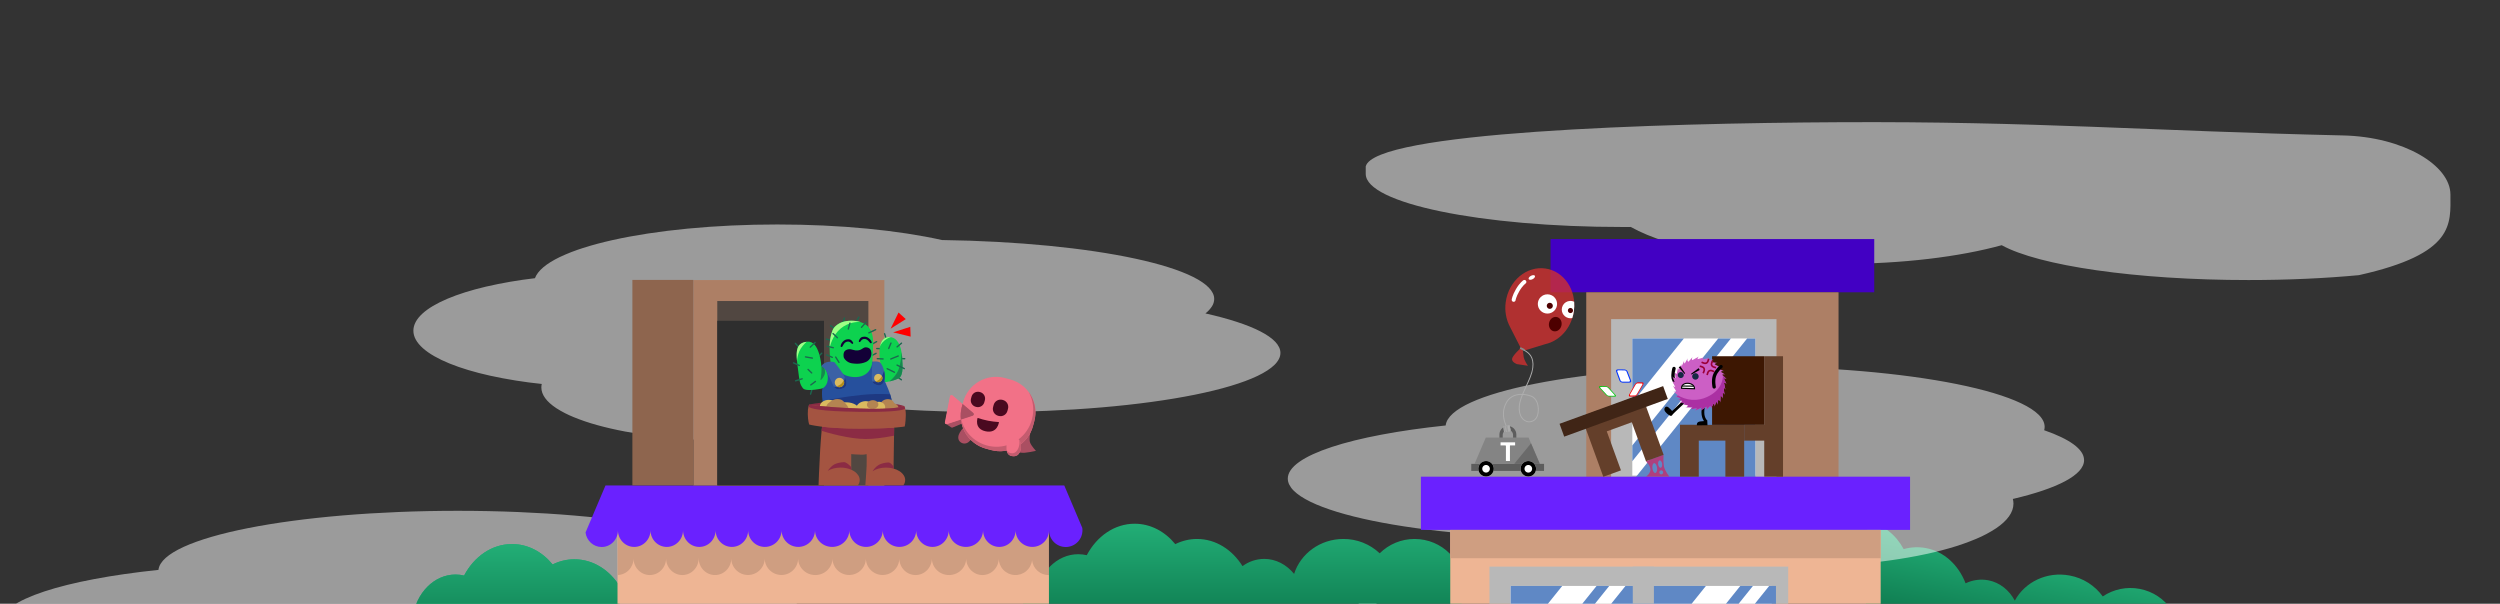 <svg width="4439" height="1072" viewBox="0 0 4439 1072" fill="none" xmlns="http://www.w3.org/2000/svg">
<rect x="0" y="0" width="4439" height="1072" fill="#333333" stroke="none"/>
<g clip-path="url(#clip0)">
<path d="M2460.69 1131.96H2428.34C2424.1 1131.97 2419.89 1131.14 2415.96 1129.51C2412.04 1127.88 2408.47 1125.5 2405.47 1122.49C2404.5 1121.52 2403.59 1120.49 2402.75 1119.4L2414.59 1112.56L2396.07 1101.86C2396.02 1101.12 2396 1100.36 2396 1099.61C2395.99 1095.36 2396.83 1091.15 2398.45 1087.23C2400.08 1083.3 2402.46 1079.73 2405.46 1076.73C2408.47 1073.73 2412.04 1071.34 2415.96 1069.72C2419.89 1068.09 2424.1 1067.26 2428.34 1067.26H2428.35C2432.6 1067.26 2436.81 1068.09 2440.74 1069.72C2444.66 1071.34 2448.23 1073.73 2451.23 1076.73C2454.24 1079.73 2456.62 1083.3 2458.25 1087.23C2459.87 1091.15 2460.7 1095.36 2460.7 1099.61L2460.69 1131.96ZM2437.84 1107.9L2418.95 1109.22L2419.01 1110.1C2419.18 1112.34 2420.17 1114.42 2421.81 1115.95C2423.44 1117.48 2425.6 1118.33 2427.83 1118.34C2428.04 1118.34 2428.25 1118.33 2428.46 1118.31L2428.81 1118.29C2431.38 1118.11 2433.78 1116.91 2435.47 1114.96C2437.16 1113.02 2438.01 1110.48 2437.84 1107.9ZM2442.53 1089.05C2441.32 1089.05 2440.14 1089.4 2439.14 1090.07C2438.13 1090.74 2437.35 1091.69 2436.88 1092.81C2436.42 1093.92 2436.3 1095.15 2436.53 1096.33C2436.77 1097.52 2437.35 1098.6 2438.2 1099.46C2439.05 1100.31 2440.14 1100.89 2441.32 1101.13C2442.51 1101.37 2443.73 1101.25 2444.85 1100.79C2445.96 1100.32 2446.92 1099.54 2447.59 1098.54C2448.26 1097.54 2448.62 1096.36 2448.62 1095.15C2448.62 1093.53 2447.97 1091.98 2446.83 1090.84C2445.69 1089.7 2444.14 1089.05 2442.53 1089.05ZM2414.93 1089.05C2413.72 1089.05 2412.54 1089.4 2411.53 1090.07C2410.53 1090.74 2409.75 1091.69 2409.28 1092.81C2408.82 1093.92 2408.7 1095.15 2408.93 1096.33C2409.16 1097.52 2409.74 1098.6 2410.6 1099.46C2411.45 1100.31 2412.54 1100.89 2413.72 1101.13C2414.9 1101.37 2416.13 1101.25 2417.25 1100.79C2418.36 1100.32 2419.32 1099.54 2419.99 1098.54C2420.66 1097.54 2421.02 1096.36 2421.02 1095.15C2421.02 1093.53 2420.37 1091.98 2419.23 1090.84C2418.09 1089.69 2416.54 1089.05 2414.92 1089.05H2414.93ZM2389.73 1126.92V1098.2L2396.07 1101.86C2396.51 1108.24 2398.83 1114.34 2402.75 1119.4L2389.73 1126.91V1126.92Z" fill="white"/>
<path opacity="0.51" d="M802.498 1258.89C834.643 1261.33 867.964 1262.57 901.534 1262.57C927.862 1262.57 954.169 1261.8 979.721 1260.29C1004.63 1258.82 1029.13 1256.63 1052.55 1253.77C1075.52 1250.97 1097.7 1247.5 1118.45 1243.46C1138.99 1239.45 1158.31 1234.86 1175.86 1229.79C1191.98 1225.24 1207.8 1219.71 1223.24 1213.23C1235.74 1208.06 1247.72 1201.69 1259.01 1194.22C1268.91 1187.48 1276.51 1180.41 1281.61 1173.22C1284.08 1169.81 1286.06 1166.07 1287.49 1162.12C1288.8 1158.44 1289.48 1154.57 1289.49 1150.67C1289.49 1147.87 1289.13 1145.08 1288.44 1142.36C1308.17 1137.73 1326 1132.73 1341.46 1127.49C1357.08 1122.19 1370.47 1116.59 1381.24 1110.84C1392.2 1104.99 1400.61 1098.89 1406.24 1092.73C1408.88 1089.92 1411.06 1086.71 1412.71 1083.22C1414.13 1080.16 1414.88 1076.84 1414.91 1073.46C1414.8 1068.34 1413.15 1063.36 1410.17 1059.18C1407.09 1054.57 1402.44 1049.96 1396.37 1045.49C1384.45 1036.69 1366.84 1028.23 1344.04 1020.33C1344.59 1018.36 1344.87 1016.32 1344.87 1014.28C1344.83 1010.46 1343.89 1006.7 1342.13 1003.31C1340.03 999.347 1337.31 995.75 1334.07 992.659C1327.08 985.771 1316.65 978.996 1303.08 972.521C1289.75 966.164 1273.25 960.033 1254.04 954.298C1235.01 948.622 1213.16 943.277 1189.1 938.422C1165.03 933.567 1138.55 929.16 1110.39 925.322C1081.97 921.449 1051.57 918.12 1020.05 915.431C987.944 912.692 954.356 910.589 920.214 909.18C885.174 907.733 849.112 907 813.03 907C777.424 907 741.831 907.714 707.241 909.122C673.535 910.494 640.341 912.543 608.581 915.212C577.403 917.833 547.303 921.078 519.103 924.856C491.171 928.598 464.843 932.899 440.86 937.639C416.877 942.379 395.024 947.597 375.908 953.149C356.612 958.752 339.922 964.747 326.298 970.969C312.433 977.301 301.594 983.935 294.085 990.687C290.613 993.714 287.601 997.232 285.144 1001.13C283.097 1004.39 281.791 1008.07 281.322 1011.89C198.309 1020.61 128.267 1033.85 78.767 1050.17C53.819 1058.39 34.518 1067.27 21.4 1076.56C7.865 1086.15 1 1096.12 1 1106.21C1.036 1109.97 1.942 1113.67 3.646 1117.02C5.654 1120.92 8.277 1124.46 11.414 1127.52C18.146 1134.31 28.195 1140.99 41.28 1147.38C54.125 1153.64 70.025 1159.69 88.538 1165.34C106.883 1170.95 127.929 1176.21 151.126 1181C174.323 1185.79 199.845 1190.13 226.985 1193.91C254.391 1197.73 283.684 1201.02 314.051 1203.67C344.973 1206.37 377.345 1208.44 410.265 1209.83C444.02 1211.26 478.775 1211.98 513.565 1211.98C534.248 1211.98 554.995 1211.72 575.227 1211.22C592.427 1218.92 612.904 1226 636.09 1232.28C661.405 1239.01 687.054 1244.42 712.932 1248.48C741.165 1253.02 771.298 1256.52 802.498 1258.89Z" fill="white"/>
<path d="M1780.62 1148.71C1780.62 1106.2 1805.09 1070.46 1838.25 1060.13C1844.48 1016.93 1876.25 984.05 1914.51 984.05C1919.62 984.049 1924.7 984.638 1929.67 985.807C1947.37 952.254 1978.85 929.932 2014.73 929.932C2043.04 929.932 2068.6 943.822 2086.83 966.162C2098.84 960.146 2112.1 957.006 2125.53 956.99C2158.61 956.99 2187.95 975.959 2206.2 1005.21C2217.36 996.942 2230.86 992.444 2244.75 992.375C2265.58 992.375 2284.39 1002.59 2297.82 1019.01C2309.2 983.118 2344.07 956.99 2385.32 956.99C2409.28 956.876 2432.37 965.986 2449.8 982.432C2466.27 966.1 2488.55 956.953 2511.75 956.992C2560.26 956.992 2599.59 996.132 2599.59 1044.41C2599.59 1092.69 2560.26 1131.83 2511.75 1131.83C2488.55 1131.87 2466.27 1122.72 2449.8 1106.39C2440.73 1114.87 2430.08 1121.48 2418.45 1125.84C2406.83 1130.19 2394.46 1132.21 2382.05 1131.78C2369.64 1131.34 2357.44 1128.46 2346.15 1123.29C2334.86 1118.13 2324.7 1110.79 2316.26 1101.69C2308.05 1139.38 2279.14 1167.22 2244.75 1167.22C2229.06 1167.22 2214.51 1161.42 2202.55 1151.55C2184.17 1177.66 2156.49 1194.28 2125.53 1194.28C2097.23 1194.28 2071.66 1180.38 2053.43 1158.04C2041.42 1164.06 2028.17 1167.2 2014.73 1167.22C1994.99 1167.22 1976.58 1160.46 1961.06 1148.79C1953.33 1155.79 1944.18 1161.05 1934.24 1164.21C1928.02 1207.41 1896.24 1240.29 1857.99 1240.29C1815.26 1240.29 1780.62 1199.29 1780.62 1148.71Z" fill="url(#paint0_linear)"/>
<path d="M732.632 1096.2C699.464 1106.52 675 1142.27 675 1184.78C675 1235.36 709.637 1276.36 752.363 1276.36C790.622 1276.36 822.399 1243.48 828.622 1200.28C838.562 1197.12 847.708 1191.86 855.441 1184.86C870.957 1196.52 889.368 1203.29 909.111 1203.29C922.547 1203.27 935.796 1200.13 947.811 1194.11C966.04 1216.45 991.604 1230.34 1019.91 1230.34C1050.87 1230.34 1078.55 1213.73 1096.93 1187.62L1100.58 1041.28C1082.33 1012.03 1052.99 993.058 1019.91 993.058C1006.47 993.074 993.223 996.214 981.206 1002.23C962.981 979.89 937.417 966 909.111 966C873.23 966 841.75 988.322 824.05 1021.88C819.081 1020.71 813.994 1020.12 808.89 1020.12C770.632 1020.12 738.855 1053 732.632 1096.2Z" fill="#22AD76"/>
<path d="M732.632 1096.2C699.464 1106.52 675 1142.27 675 1184.78C675 1235.36 709.637 1276.36 752.363 1276.36C790.622 1276.36 822.399 1243.48 828.622 1200.28C838.562 1197.12 847.708 1191.86 855.441 1184.86C870.957 1196.52 889.368 1203.29 909.111 1203.29C922.547 1203.27 935.796 1200.13 947.811 1194.11C966.04 1216.45 991.604 1230.34 1019.91 1230.34C1050.87 1230.34 1078.55 1213.73 1096.93 1187.62L1100.58 1041.28C1082.33 1012.03 1052.99 993.058 1019.91 993.058C1006.47 993.074 993.223 996.214 981.206 1002.23C962.981 979.89 937.417 966 909.111 966C873.23 966 841.75 988.322 824.05 1021.88C819.081 1020.71 813.994 1020.12 808.89 1020.12C770.632 1020.12 738.855 1053 732.632 1096.2Z" fill="url(#paint1_linear)"/>
<path d="M3380.16 974.987C3366.45 949.627 3343.94 931.191 3316.14 925.885L3311.39 1157.21C3325.11 1182.57 3347.62 1201.01 3375.42 1206.31C3405.83 1212.12 3436.13 1200.98 3459.09 1178.78C3468.98 1190.72 3482.19 1199.14 3497.59 1202.08C3531.38 1208.53 3564.99 1186.6 3580.12 1151.12C3586.71 1161.64 3595.32 1170.76 3605.44 1177.95C3615.56 1185.13 3627 1190.25 3639.11 1193.01C3651.21 1195.76 3663.74 1196.1 3675.98 1194C3688.22 1191.9 3699.92 1187.4 3710.41 1180.77C3723.54 1199.9 3743.7 1213.06 3766.49 1217.37C3814.15 1226.47 3860.12 1195.4 3869.17 1147.97C3878.22 1100.55 3846.93 1054.73 3799.27 1045.63C3776.49 1041.25 3752.9 1046.05 3733.65 1059.01C3719.61 1039.59 3698.64 1026.31 3675.08 1021.93C3634.57 1014.2 3595.42 1033.33 3577.51 1066.45C3567.4 1047.8 3550.83 1034.24 3530.37 1030.34C3516.72 1027.8 3502.61 1029.69 3490.1 1035.72C3477.66 1003.57 3452.4 979.434 3419.9 973.233C3406.7 970.73 3393.1 971.331 3380.16 974.987Z" fill="url(#paint2_linear)"/>
<path opacity="0.51" d="M3187.13 1006.15C3153.56 1006.15 3120.24 1004.91 3088.09 1002.47C3056.89 1000.1 3026.76 996.598 2998.53 992.06C2972.65 987.998 2947 982.592 2921.69 975.861C2898.5 969.586 2878.02 962.502 2860.82 954.806C2840.59 955.306 2819.84 955.562 2799.16 955.562C2764.37 955.562 2729.61 954.839 2695.86 953.414C2662.94 952.023 2630.57 949.95 2599.65 947.251C2569.28 944.601 2539.99 941.318 2512.58 937.498C2485.44 933.714 2459.92 929.369 2436.72 924.582C2413.52 919.795 2392.48 914.53 2374.13 908.928C2355.62 903.272 2339.72 897.228 2326.88 890.96C2313.79 884.575 2303.74 877.894 2297.01 871.104C2293.87 868.045 2291.25 864.499 2289.24 860.604C2287.54 857.252 2286.63 853.551 2286.6 849.791C2286.6 839.708 2293.46 829.732 2307 820.144C2320.11 810.855 2339.41 801.976 2364.36 793.75C2413.86 777.431 2483.9 764.194 2566.92 755.472C2567.39 751.648 2568.69 747.975 2570.74 744.712C2573.2 740.815 2576.21 737.297 2579.68 734.269C2587.19 727.517 2598.03 720.884 2611.89 714.552C2625.52 708.33 2642.21 702.335 2661.5 696.732C2680.62 691.18 2702.47 685.962 2726.46 681.222C2750.44 676.482 2776.77 672.181 2804.7 668.439C2832.9 664.661 2863 661.416 2894.18 658.795C2925.94 656.126 2959.13 654.077 2992.84 652.705C3027.43 651.297 3063.02 650.583 3098.62 650.583C3134.71 650.583 3170.77 651.316 3205.81 652.763C3239.95 654.172 3273.54 656.275 3305.64 659.014C3337.17 661.703 3367.56 665.032 3395.98 668.905C3424.15 672.743 3450.63 677.15 3474.69 682.005C3498.76 686.86 3520.61 692.205 3539.64 697.881C3558.84 703.616 3575.34 709.746 3588.67 716.103C3602.25 722.578 3612.67 729.354 3619.66 736.242C3622.91 739.333 3625.63 742.93 3627.72 746.893C3629.49 750.282 3630.43 754.041 3630.47 757.862C3630.46 759.906 3630.18 761.939 3629.63 763.908C3652.43 771.808 3670.04 780.274 3681.97 789.068C3688.04 793.546 3692.68 798.154 3695.77 802.768C3698.74 806.945 3700.39 811.92 3700.5 817.046C3700.48 820.418 3699.73 823.746 3698.3 826.804C3696.66 830.291 3694.47 833.499 3691.83 836.311C3686.21 842.474 3677.8 848.569 3666.83 854.424C3656.06 860.176 3642.68 865.777 3627.05 871.071C3611.6 876.308 3593.76 881.313 3574.04 885.944C3574.73 888.661 3575.08 891.453 3575.09 894.258C3575.07 898.157 3574.4 902.026 3573.09 905.699C3571.65 909.657 3569.67 913.395 3567.21 916.807C3562.11 923.993 3554.51 931.06 3544.6 937.807C3533.32 945.275 3521.34 951.641 3508.83 956.816C3493.39 963.29 3477.57 968.82 3461.46 973.377C3443.91 978.44 3424.59 983.036 3404.04 987.04C3383.29 991.083 3361.12 994.554 3338.14 997.357C3314.73 1000.21 3290.23 1002.41 3265.32 1003.88C3239.76 1005.38 3213.46 1006.15 3187.13 1006.15ZM1298.41 782.316C1275.53 782.316 1252.66 781.671 1230.45 780.4C1208.81 779.162 1187.51 777.312 1167.16 774.9C1147.18 772.537 1127.91 769.611 1109.88 766.2C1092.03 762.828 1075.24 758.953 1059.98 754.683C1045.99 750.848 1032.25 746.187 1018.81 740.725C1007.97 736.375 997.556 731.011 987.721 724.704C979.116 719.014 972.506 713.058 968.074 707.004C963.529 700.789 961.224 694.395 961.224 687.995C961.227 685.894 961.471 683.799 961.949 681.753C931.113 678.57 900.478 673.669 870.188 667.072C842.518 660.914 818.253 653.619 798.069 645.393C777.622 637.06 761.753 627.929 750.904 618.252C739.69 608.252 734.004 597.793 734.004 587.178C734.004 576.886 739.356 566.735 749.91 557.007C760.126 547.593 775.097 538.67 794.41 530.486C813.457 522.415 836.419 515.186 862.659 509.011C891.413 502.384 920.513 497.365 949.825 493.977C952.269 487.395 957.3 480.849 964.776 474.523C972.089 468.336 981.841 462.275 993.76 456.51C1007.22 450.156 1021.11 444.737 1035.31 440.292C1051.04 435.243 1068.76 430.511 1087.97 426.227C1107.23 421.932 1128.19 418.042 1150.27 414.667C1172.58 411.256 1196.29 408.33 1220.75 405.967C1271.53 401.067 1325.23 398.583 1380.36 398.583C1435.47 398.583 1489.17 401.067 1539.95 405.966C1564.38 408.323 1588.09 411.248 1610.42 414.66C1632.5 418.035 1653.46 421.923 1672.71 426.215C1705.93 426.688 1739.01 427.806 1771.02 429.54C1802.3 431.24 1832.96 433.54 1862.16 436.393C1890.91 439.201 1918.54 442.569 1944.3 446.402C1969.88 450.209 1993.88 454.514 2015.62 459.202C2037.4 463.894 2057.13 469.014 2074.27 474.418C2091.59 479.877 2106.45 485.687 2118.44 491.683C2130.64 497.789 2140.01 504.163 2146.28 510.628C2149.2 513.551 2151.64 516.923 2153.5 520.616C2155.09 523.809 2155.93 527.32 2155.96 530.885C2155.88 535.524 2154.5 540.048 2151.98 543.941C2148.83 548.761 2144.89 553.013 2140.33 556.517C2161.05 561.169 2179.8 566.218 2196.08 571.529C2212.53 576.897 2226.63 582.592 2237.98 588.453C2249.55 594.423 2258.43 600.645 2264.37 606.953C2267.15 609.816 2269.45 613.1 2271.21 616.684C2272.71 619.805 2273.51 623.22 2273.54 626.684C2273.5 630.422 2272.58 634.098 2270.85 637.414C2268.81 641.29 2266.15 644.808 2262.98 647.833C2256.15 654.569 2245.97 661.196 2232.71 667.533C2219.69 673.75 2203.57 679.746 2184.81 685.356C2166.22 690.912 2144.88 696.136 2121.37 700.884C2097.86 705.632 2071.99 709.944 2044.48 713.697C2016.71 717.487 1987.02 720.742 1956.23 723.372C1924.86 726.052 1892.04 728.108 1858.71 729.485C1824.49 730.9 1789.26 731.617 1754.01 731.617C1703.35 731.617 1653.26 730.145 1605.14 727.244C1591.93 735.309 1574.69 742.817 1553.9 749.56C1530.63 756.909 1506.91 762.725 1482.88 766.972C1428.02 777.008 1364.24 782.316 1298.41 782.316Z" fill="white"/>
<path opacity="0.51" d="M3848.31 492.655C3894.76 495.701 3943.3 497.246 3992.6 497.246C4026.93 497.246 4061.18 496.489 4094.4 494.997C4126.71 493.546 4158.34 491.385 4188.41 488.574C4359.66 450.389 4351 397.566 4351 345.519C4351 293.471 4267.77 242.979 4160.5 240.5C3813.27 232.474 3614.11 215.235 3266.79 217C2936.53 218.678 2440 234.5 2425 295.5C2425 305 2425 307.216 2425 308.852C2425.03 312.2 2425.84 315.497 2427.36 318.483C2429.14 321.952 2431.48 325.11 2434.27 327.837C2440.26 333.886 2449.2 339.834 2460.85 345.519C2472.28 351.099 2486.42 356.483 2502.9 361.519C2519.22 366.507 2537.96 371.199 2558.6 375.46C2579.24 379.721 2601.96 383.591 2626.11 386.96C2650.5 390.364 2676.57 393.286 2703.58 395.645C2731.11 398.049 2759.92 399.896 2789.2 401.134C2819.25 402.403 2850.18 403.047 2881.13 403.047C2886.02 403.047 2890.91 403.031 2895.66 403C2930.04 422.424 2982.15 438.811 3046.35 450.389C3078.71 456.225 3113.64 460.74 3150.18 463.808C3187.9 466.975 3227.13 468.58 3266.79 468.58C3294.18 468.58 3321.57 467.803 3348.21 466.28C3374.17 464.796 3399.76 462.578 3424.27 459.687C3448.34 456.848 3471.61 453.333 3493.45 449.238C3515.08 445.184 3535.52 440.519 3554.22 435.373C3570.39 444.312 3593.17 452.688 3621.95 460.273C3650.43 467.78 3684.22 474.367 3722.37 479.848C3761.02 485.401 3803.39 489.71 3848.31 492.655Z" fill="white"/>
<path d="M1862.5 930.099H1096.45V1142.36H1862.5V930.099Z" fill="#EEB594"/>
<path opacity="0.13" d="M1862.04 1021.11C1854.72 1021.11 1847.65 1018.4 1842.2 1013.51C1836.76 1008.62 1833.31 1001.88 1832.53 994.598C1831.7 1002.14 1828.02 1009.08 1822.24 1013.99C1816.46 1018.9 1809.01 1021.41 1801.44 1021.01C1793.86 1020.6 1786.73 1017.31 1781.5 1011.81C1776.28 1006.31 1773.36 999.019 1773.34 991.432C1773.34 995.388 1772.56 999.306 1771.05 1002.96C1769.61 1006.47 1767.5 1009.66 1764.85 1012.37C1762.23 1015.06 1759.12 1017.22 1755.67 1018.72C1752.13 1020.25 1748.3 1021.04 1744.44 1021.04C1740.58 1021.04 1736.75 1020.25 1733.21 1018.72C1729.76 1017.22 1726.65 1015.06 1724.03 1012.37C1721.38 1009.66 1719.27 1006.47 1717.83 1002.96C1716.32 999.307 1715.54 995.39 1715.54 991.435C1715.54 995.402 1714.72 999.326 1713.13 1002.96C1711.58 1006.49 1709.37 1009.69 1706.59 1012.37C1703.81 1015.09 1700.52 1017.24 1696.92 1018.72C1689.33 1021.82 1680.83 1021.82 1673.24 1018.72C1669.64 1017.24 1666.36 1015.09 1663.57 1012.37C1660.8 1009.69 1658.58 1006.49 1657.03 1002.96C1655.44 999.327 1654.62 995.403 1654.62 991.435C1654.62 995.39 1653.84 999.307 1652.33 1002.96C1650.88 1006.47 1648.78 1009.66 1646.13 1012.37C1643.51 1015.06 1640.39 1017.22 1636.95 1018.72C1633.4 1020.25 1629.58 1021.04 1625.72 1021.04C1621.85 1021.04 1618.03 1020.25 1614.48 1018.72C1611.04 1017.22 1607.92 1015.06 1605.31 1012.37C1602.66 1009.66 1600.55 1006.47 1599.11 1002.96C1597.59 999.307 1596.82 995.39 1596.81 991.435C1596.77 999.277 1593.62 1006.78 1588.06 1012.31C1582.5 1017.84 1574.98 1020.94 1567.13 1020.94C1559.29 1020.94 1551.77 1017.84 1546.21 1012.31C1540.65 1006.78 1537.5 999.277 1537.45 991.435C1537.41 999.277 1534.26 1006.78 1528.7 1012.31C1523.14 1017.84 1515.62 1020.94 1507.77 1020.94C1499.93 1020.94 1492.41 1017.84 1486.85 1012.31C1481.29 1006.78 1478.14 999.277 1478.09 991.435C1478.09 995.402 1477.27 999.326 1475.68 1002.96C1474.14 1006.49 1471.92 1009.69 1469.15 1012.37C1466.36 1015.09 1463.08 1017.24 1459.48 1018.72C1451.89 1021.82 1443.38 1021.82 1435.79 1018.72C1432.19 1017.24 1428.91 1015.09 1426.12 1012.37C1423.35 1009.69 1421.13 1006.49 1419.59 1002.96C1418 999.327 1417.18 995.403 1417.17 991.435C1417.13 999.277 1413.98 1006.78 1408.42 1012.31C1402.86 1017.84 1395.34 1020.94 1387.49 1020.94C1379.65 1020.94 1372.13 1017.84 1366.57 1012.31C1361.01 1006.78 1357.86 999.277 1357.81 991.435C1357.77 999.277 1354.62 1006.78 1349.06 1012.31C1343.5 1017.84 1335.97 1020.94 1328.13 1020.94C1320.29 1020.94 1312.77 1017.84 1307.21 1012.31C1301.64 1006.78 1298.5 999.277 1298.45 991.435C1298.45 995.39 1297.67 999.307 1296.16 1002.96C1294.71 1006.47 1292.61 1009.66 1289.96 1012.37C1287.34 1015.06 1284.23 1017.22 1280.78 1018.72C1277.24 1020.25 1273.41 1021.04 1269.55 1021.04C1265.69 1021.04 1261.86 1020.25 1258.32 1018.72C1254.87 1017.22 1251.75 1015.06 1249.14 1012.37C1246.49 1009.66 1244.38 1006.47 1242.94 1002.96C1241.43 999.306 1240.65 995.388 1240.65 991.432H1240.5C1240.5 995.388 1239.72 999.306 1238.21 1002.96C1236.76 1006.47 1234.66 1009.66 1232.01 1012.37C1229.39 1015.06 1226.27 1017.22 1222.83 1018.72C1219.29 1020.25 1215.46 1021.04 1211.6 1021.04C1207.73 1021.04 1203.91 1020.25 1200.37 1018.71C1196.92 1017.22 1193.8 1015.06 1191.19 1012.37C1188.54 1009.66 1186.43 1006.46 1184.99 1002.96C1183.48 999.304 1182.7 995.387 1182.7 991.432C1182.7 995.388 1181.92 999.306 1180.41 1002.96C1178.96 1006.47 1176.86 1009.66 1174.21 1012.37C1171.59 1015.06 1168.48 1017.22 1165.03 1018.72C1161.49 1020.25 1157.66 1021.04 1153.8 1021.04C1149.93 1021.04 1146.11 1020.25 1142.57 1018.71C1139.12 1017.22 1136 1015.06 1133.39 1012.37C1130.74 1009.66 1128.63 1006.46 1127.19 1002.96C1125.68 999.304 1124.9 995.387 1124.9 991.432C1124.91 999.059 1122.01 1006.4 1116.8 1011.97C1111.7 1017.45 1104.65 1020.7 1097.18 1021.01V916.562H1862.5V1021.11C1862.34 1021.11 1862.19 1021.11 1862.04 1021.11Z" fill="black"/>
<path d="M1068.3 971.266C1064.74 971.271 1061.22 970.6 1057.91 969.289C1054.7 968.016 1051.75 966.173 1049.19 963.85C1043.94 959.073 1040.56 952.584 1039.66 945.543L1075.11 862.012H1889.73L1921.75 937.427C1921.92 938.703 1922.01 939.989 1922.01 941.277L1922.1 941.585H1922.01C1922.01 949.457 1918.89 957.006 1913.32 962.572C1907.76 968.138 1900.21 971.265 1892.33 971.265C1884.46 971.265 1876.91 968.138 1871.35 962.572C1865.78 957.006 1862.65 949.457 1862.65 941.585C1862.61 949.427 1859.46 956.932 1853.9 962.461C1848.34 967.99 1840.82 971.094 1832.97 971.094C1825.13 971.094 1817.61 967.99 1812.05 962.461C1806.49 956.932 1803.34 949.427 1803.29 941.585C1803.28 945.533 1802.5 949.44 1800.98 953.085C1799.53 956.58 1797.43 959.766 1794.78 962.47C1792.17 965.156 1789.05 967.304 1785.61 968.795C1782.07 970.325 1778.25 971.114 1774.4 971.114C1770.54 971.114 1766.72 970.325 1763.18 968.795C1759.74 967.304 1756.62 965.156 1754.01 962.47C1751.36 959.766 1749.26 956.58 1747.81 953.085C1746.29 949.44 1745.51 945.533 1745.5 941.585C1745.48 945.545 1744.65 949.459 1743.06 953.085C1741.51 956.609 1739.29 959.797 1736.52 962.47C1733.74 965.176 1730.46 967.323 1726.86 968.795C1719.28 971.887 1710.79 971.887 1703.21 968.795C1699.62 967.323 1696.34 965.176 1693.55 962.47C1690.78 959.797 1688.56 956.609 1687.01 953.085C1685.42 949.46 1684.59 945.545 1684.58 941.585C1684.56 945.533 1683.78 949.44 1682.26 953.085C1680.81 956.58 1678.71 959.766 1676.06 962.47C1673.45 965.155 1670.33 967.304 1666.89 968.795C1663.35 970.325 1659.53 971.114 1655.68 971.114C1651.82 971.114 1648 970.325 1644.46 968.795C1641.02 967.304 1637.91 965.155 1635.29 962.47C1632.64 959.766 1630.54 956.58 1629.09 953.085C1627.58 949.44 1626.79 945.533 1626.78 941.585C1626.73 949.427 1623.59 956.932 1618.03 962.461C1612.46 967.99 1604.94 971.094 1597.1 971.094C1589.26 971.094 1581.73 967.99 1576.17 962.461C1570.61 956.932 1567.46 949.427 1567.42 941.585C1567.37 949.427 1564.23 956.932 1558.66 962.461C1553.1 967.99 1545.58 971.094 1537.74 971.094C1529.9 971.094 1522.37 967.99 1516.81 962.461C1511.25 956.932 1508.1 949.427 1508.06 941.585C1508.04 945.545 1507.21 949.46 1505.62 953.085C1504.07 956.609 1501.85 959.797 1499.08 962.47C1496.29 965.176 1493.01 967.323 1489.42 968.795C1481.84 971.887 1473.35 971.887 1465.77 968.795C1462.18 967.323 1458.9 965.176 1456.11 962.47C1453.34 959.797 1451.12 956.609 1449.57 953.085C1447.98 949.46 1447.15 945.545 1447.13 941.585C1447.09 949.427 1443.94 956.932 1438.38 962.461C1432.82 967.99 1425.29 971.094 1417.45 971.094C1409.61 971.094 1402.09 967.99 1396.53 962.461C1390.96 956.932 1387.82 949.427 1387.77 941.585C1387.73 949.427 1384.58 956.932 1379.02 962.461C1373.46 967.99 1365.93 971.094 1358.09 971.094C1350.25 971.094 1342.73 967.99 1337.16 962.461C1331.6 956.932 1328.46 949.427 1328.41 941.585C1328.4 945.533 1327.61 949.44 1326.1 953.085C1324.65 956.58 1322.54 959.766 1319.9 962.47C1317.28 965.156 1314.17 967.304 1310.73 968.795C1307.19 970.325 1303.37 971.114 1299.51 971.114C1295.65 971.114 1291.84 970.325 1288.29 968.795C1284.86 967.304 1281.74 965.155 1279.13 962.47C1276.48 959.766 1274.37 956.58 1272.93 953.085C1271.41 949.44 1270.62 945.533 1270.61 941.585C1270.6 945.533 1269.82 949.44 1268.3 953.085C1266.85 956.58 1264.75 959.766 1262.1 962.47C1259.49 965.155 1256.37 967.304 1252.93 968.795C1249.39 970.332 1245.56 971.121 1241.7 971.112C1237.84 971.118 1234.02 970.329 1230.48 968.793C1227.04 967.302 1223.93 965.154 1221.31 962.468C1218.67 959.764 1216.56 956.578 1215.11 953.083C1213.6 949.438 1212.81 945.531 1212.8 941.583C1212.79 945.531 1212 949.438 1210.49 953.083C1209.04 956.578 1206.94 959.764 1204.29 962.468C1201.67 965.154 1198.56 967.302 1195.12 968.793C1191.58 970.329 1187.76 971.118 1183.9 971.112C1180.04 971.118 1176.22 970.329 1172.68 968.793C1169.24 967.302 1166.13 965.153 1163.51 962.468C1160.87 959.764 1158.76 956.578 1157.31 953.083C1155.8 949.438 1155.01 945.531 1155 941.583C1154.99 945.531 1154.2 949.438 1152.69 953.083C1151.24 956.578 1149.14 959.764 1146.49 962.468C1143.87 965.154 1140.76 967.302 1137.32 968.793C1133.78 970.329 1129.96 971.118 1126.1 971.112C1122.25 971.118 1118.43 970.329 1114.89 968.793C1111.45 967.302 1108.33 965.153 1105.72 962.468C1103.07 959.764 1100.97 956.578 1099.52 953.083C1098 949.438 1097.22 945.531 1097.21 941.583C1097.21 945.546 1096.44 949.471 1094.93 953.136C1093.49 956.648 1091.39 959.851 1088.74 962.57C1086.12 965.27 1083 967.431 1079.55 968.931C1076.01 970.477 1072.17 971.272 1068.3 971.266Z" fill="#6A21FF"/>
<path d="M1729.97 760.02C1732 762.199 1733.08 765.094 1732.98 768.07C1732.87 771.046 1731.59 773.858 1729.41 775.888L1720.13 784.542C1717.95 786.572 1715.05 787.654 1712.08 787.549C1709.1 787.444 1706.29 786.162 1704.26 783.984C1700.03 779.448 1701.17 773.391 1704.28 767.836C1707.38 762.281 1717.78 751.253 1717.78 751.253C1717.78 751.253 1728.65 758.605 1729.97 760.02Z" fill="#AA4F62"/>
<path d="M1839.4 800.555C1832.83 802.094 1826.17 803.222 1819.46 803.934C1811.2 804.563 1800.43 801.257 1800.43 801.257C1801.79 799.196 1802.9 796.981 1803.74 794.657C1804.81 791.519 1805.69 788.32 1806.39 785.077C1806.48 784.772 1813.29 781.654 1819.13 777.224C1822.81 774.413 1826.27 771.34 1829.51 768.03C1829.51 768.03 1826.67 780.053 1829.16 786.201C1831.66 792.348 1839.4 800.555 1839.4 800.555Z" fill="#AA4F62"/>
<path d="M1678.38 750.613L1679.31 752.544C1679.31 752.544 1687.33 757.885 1688.8 758.745C1689.14 758.997 1689.53 759.169 1689.95 759.249C1690.36 759.33 1690.79 759.317 1691.2 759.211L1709.39 751.579L1704.68 737.356L1678.38 750.613Z" fill="#AA4F62"/>
<path d="M1784.25 671.18L1793.68 673.708C1809.18 677.866 1822.4 688.013 1830.42 701.916C1838.45 715.819 1840.62 732.34 1836.46 747.845L1834.19 756.332C1830.03 771.837 1819.88 785.056 1805.98 793.08C1792.08 801.105 1775.55 803.277 1760.05 799.12L1750.62 796.593C1735.12 792.435 1721.9 782.289 1713.87 768.386C1705.85 754.482 1703.68 737.961 1707.83 722.455L1710.11 713.968C1714.27 698.463 1724.41 685.244 1738.32 677.219C1752.22 669.195 1768.74 667.022 1784.25 671.18V671.18Z" fill="#F27187"/>
<path d="M1836.48 747.851L1834.2 756.337C1832.15 764.018 1828.6 771.219 1823.77 777.528C1818.93 783.836 1812.89 789.129 1806.01 793.104C1799.12 797.078 1791.52 799.655 1783.63 800.688C1775.75 801.722 1767.74 801.191 1760.06 799.125L1750.63 796.597C1738.34 793.296 1727.4 786.206 1719.36 776.333C1711.33 766.461 1706.6 754.308 1705.86 741.6C1708.85 755.897 1716.56 768.772 1727.76 778.144C1738.96 787.516 1752.99 792.839 1767.59 793.252C1782.19 793.665 1796.5 789.144 1808.22 780.419C1819.93 771.695 1828.36 759.277 1832.14 745.171L1832.4 744.228C1836.81 727.911 1834.65 710.514 1826.38 695.772C1831.81 702.992 1835.56 711.332 1837.36 720.184C1838.27 724.677 1838.66 729.26 1838.53 733.842C1838.4 738.576 1837.71 743.277 1836.48 747.851Z" fill="#C45C6F"/>
<path d="M1702.91 717.534L1704 713.475L1728.22 733.972C1728.48 734.196 1728.68 734.487 1728.8 734.815C1728.91 735.142 1728.94 735.494 1728.87 735.835C1728.8 736.176 1728.65 736.493 1728.42 736.754C1728.19 737.014 1727.9 737.209 1727.57 737.318L1702.14 745.703C1700.17 736.384 1700.43 726.731 1702.91 717.534Z" fill="#BB586A"/>
<path d="M1679.91 752.779C1679.42 752.679 1678.98 752.393 1678.68 751.978C1678.53 751.764 1678.43 751.521 1678.37 751.265C1678.32 751.008 1678.32 750.743 1678.37 750.486L1687.53 703.341C1687.63 702.831 1687.93 702.381 1688.36 702.091C1688.79 701.8 1689.31 701.692 1689.82 701.791C1690.15 701.854 1690.46 702.002 1690.71 702.22L1704.01 713.477L1702.92 717.536C1700.43 726.73 1700.16 736.387 1702.15 745.704L1680.9 752.713C1680.58 752.82 1680.24 752.843 1679.91 752.779Z" fill="#F27187"/>
<path d="M1800.02 810.115C1789.91 810.115 1786.91 803.341 1787.11 794.873C1787.3 786.405 1786.02 776.385 1799.09 776.385C1812.16 776.385 1812.94 788.663 1812.78 793.889C1812.63 799.116 1810.14 810.115 1800.02 810.115Z" fill="#F27187"/>
<path d="M1735.82 742.045C1741.94 744.089 1748.17 745.761 1754.49 747.051C1760.87 748.233 1767.31 749.033 1773.78 749.447C1773.78 749.447 1771.46 770.25 1750.25 765.852C1729.04 761.453 1735.82 742.045 1735.82 742.045Z" fill="#4A0920"/>
<path d="M1739.5 695.991L1740.38 696.226C1743.4 697.037 1745.98 699.015 1747.54 701.726C1749.11 704.437 1749.53 707.658 1748.72 710.681L1747.78 714.189C1746.97 717.212 1744.99 719.789 1742.28 721.354C1739.57 722.918 1736.35 723.342 1733.32 722.531L1732.45 722.296C1729.42 721.486 1726.85 719.508 1725.28 716.797C1723.72 714.087 1723.29 710.866 1724.1 707.843L1725.05 704.334C1725.86 701.311 1727.83 698.733 1730.54 697.169C1733.26 695.604 1736.48 695.181 1739.5 695.991V695.991Z" fill="#4A0920"/>
<path d="M1779.9 709.986L1780.84 710.239C1784.09 711.111 1786.86 713.238 1788.55 716.154C1790.23 719.069 1790.68 722.533 1789.81 725.784L1788.8 729.552C1788.37 731.162 1787.63 732.671 1786.61 733.993C1785.6 735.315 1784.33 736.424 1782.89 737.257C1781.44 738.09 1779.85 738.631 1778.2 738.848C1776.55 739.066 1774.87 738.955 1773.26 738.524L1772.31 738.271C1769.06 737.399 1766.29 735.273 1764.61 732.359C1762.93 729.444 1762.47 725.981 1763.34 722.73L1764.35 718.963C1764.78 717.353 1765.53 715.843 1766.54 714.52C1767.56 713.198 1768.82 712.088 1770.26 711.254C1771.71 710.42 1773.3 709.879 1774.95 709.662C1776.61 709.444 1778.29 709.555 1779.9 709.986V709.986Z" fill="#4A0920"/>
<path d="M1796.78 809.841C1794.26 809.483 1791.95 808.254 1790.25 806.369C1788.72 804.487 1787.74 802.218 1787.42 799.813C1788.95 802.382 1791.64 804.023 1795.42 804.69C1799.37 805.389 1802.76 803.971 1805.49 800.479C1807.47 797.771 1808.85 794.67 1809.53 791.384C1810.33 788.032 1810.38 784.548 1809.69 781.174C1812.44 784.942 1812.88 790.166 1812.77 793.887C1812.65 797.399 1811.75 800.841 1810.12 803.956C1809.19 805.692 1807.86 807.184 1806.25 808.309C1804.4 809.524 1802.22 810.151 1800.01 810.108C1798.92 810.113 1797.84 810.023 1796.78 809.841Z" fill="#C45C6F"/>
<path d="M1679.96 753.065C1679.24 752.871 1678.62 752.42 1678.21 751.797C1677.78 751.145 1677.63 750.352 1677.78 749.588L1686.63 704.098C1686.71 703.694 1686.87 703.311 1687.1 702.972C1687.33 702.634 1687.63 702.347 1687.98 702.13C1688.33 701.911 1688.72 701.765 1689.13 701.703C1689.54 701.641 1689.95 701.663 1690.35 701.768C1690.78 701.882 1691.17 702.09 1691.51 702.375L1709.22 717.281L1707.83 722.456C1705.85 729.805 1705.28 737.464 1706.15 745.026L1681.66 753.013C1681.11 753.195 1680.52 753.213 1679.96 753.065Z" fill="#F27187"/>
<path d="M1707.83 722.456L1709.22 717.281L1728 733.083C1728.41 733.427 1728.72 733.875 1728.89 734.379C1729.07 734.884 1729.11 735.426 1729.01 735.951C1728.91 736.477 1728.67 736.965 1728.31 737.365C1727.96 737.766 1727.5 738.065 1727 738.231L1706.15 745.026C1705.28 737.464 1705.85 729.805 1707.83 722.456Z" fill="#AA4F62"/>
<path d="M1231.06 497.248H1570.27V862.011H1231.06V497.248Z" fill="#AD7F65"/>
<path d="M1122.86 497.007H1231.06V861.77H1122.86V497.007Z" fill="#8E654E"/>
<path d="M1541.91 534.491H1273.6V861.768H1541.91V534.491Z" fill="#514741"/>
<path d="M1463.07 569.557H1273.6V861.769H1463.07V569.557Z" fill="#2E2E2E"/>
<path d="M1424.04 620.889L1413.17 608.818C1412.71 608.313 1411.93 608.272 1411.43 608.726C1410.92 609.181 1410.88 609.959 1411.34 610.464L1422.21 622.535C1422.66 623.041 1423.44 623.082 1423.95 622.627C1424.45 622.172 1424.49 621.394 1424.04 620.889Z" fill="#1B684F"/>
<path d="M1547.44 613.022L1557.13 607.654C1557.72 607.324 1557.94 606.575 1557.61 605.98C1557.28 605.386 1556.53 605.171 1555.93 605.501L1546.25 610.869C1545.65 611.198 1545.44 611.948 1545.77 612.542C1546.1 613.137 1546.85 613.352 1547.44 613.022Z" fill="#1B684F"/>
<path d="M1569.48 592.946L1572.9 603.471C1573.11 604.118 1573.81 604.472 1574.45 604.262C1575.1 604.052 1575.45 603.357 1575.24 602.711L1571.82 592.185C1571.61 591.539 1570.92 591.185 1570.27 591.395C1569.63 591.605 1569.27 592.299 1569.48 592.946Z" fill="#1B684F"/>
<path d="M1595.34 637.785L1606.4 638.171C1607.08 638.195 1607.65 637.663 1607.67 636.984C1607.7 636.305 1607.17 635.735 1606.49 635.712L1595.42 635.325C1594.74 635.302 1594.17 635.833 1594.15 636.512C1594.13 637.191 1594.66 637.761 1595.34 637.785Z" fill="#1B684F"/>
<path d="M1590.75 669.032L1599.82 675.385C1600.37 675.776 1601.14 675.641 1601.53 675.084C1601.92 674.528 1601.79 673.76 1601.23 673.37L1592.17 667.017C1591.61 666.626 1590.84 666.761 1590.45 667.318C1590.06 667.875 1590.2 668.642 1590.75 669.032Z" fill="#1B684F"/>
<path d="M1556.73 620.065L1567.79 620.451C1568.47 620.475 1569.04 619.943 1569.06 619.264C1569.08 618.585 1568.55 618.015 1567.87 617.991L1556.81 617.605C1556.13 617.581 1555.56 618.113 1555.54 618.792C1555.51 619.471 1556.05 620.041 1556.73 620.065Z" fill="#1B684F"/>
<path d="M1546.4 633.619L1556.17 628.423C1556.77 628.104 1557 627.359 1556.68 626.759C1556.36 626.158 1555.61 625.931 1555.01 626.25L1545.24 631.446C1544.64 631.765 1544.41 632.51 1544.73 633.11C1545.05 633.71 1545.8 633.938 1546.4 633.619Z" fill="#1B684F"/>
<path d="M1473.98 579.4L1483.36 585.265C1483.94 585.625 1484.7 585.45 1485.06 584.873C1485.42 584.297 1485.24 583.538 1484.67 583.178L1475.28 577.312C1474.7 576.952 1473.95 577.127 1473.58 577.704C1473.22 578.28 1473.4 579.039 1473.98 579.4Z" fill="#1B684F"/>
<path d="M1466.87 603.118L1477.39 606.538C1478.04 606.748 1478.73 606.394 1478.94 605.748C1479.15 605.101 1478.8 604.407 1478.15 604.197L1467.63 600.777C1466.98 600.567 1466.29 600.921 1466.08 601.567C1465.87 602.213 1466.22 602.908 1466.87 603.118Z" fill="#1B684F"/>
<path d="M1498.28 564.261L1494.49 574.661C1494.26 575.3 1494.59 576.006 1495.23 576.239C1495.87 576.471 1496.58 576.142 1496.81 575.503L1500.59 565.102C1500.83 564.464 1500.5 563.757 1499.86 563.525C1499.22 563.292 1498.51 563.622 1498.28 564.261Z" fill="#1B684F"/>
<path d="M1523.95 562.536L1518.25 572.023C1517.9 572.605 1518.09 573.362 1518.67 573.712C1519.25 574.062 1520.01 573.873 1520.36 573.29L1526.06 563.803C1526.41 563.22 1526.22 562.464 1525.64 562.114C1525.06 561.764 1524.3 561.953 1523.95 562.536Z" fill="#1B684F"/>
<path d="M1440.4 700.164L1445.15 684.636C1445.35 683.986 1444.98 683.298 1444.33 683.1C1443.68 682.901 1442.99 683.267 1442.79 683.917L1438.05 699.446C1437.85 700.095 1438.22 700.783 1438.87 700.982C1439.52 701.18 1440.21 700.814 1440.4 700.164Z" fill="#1B684F"/>
<path d="M1448.65 639.668L1459.93 627.989C1460.41 627.5 1460.39 626.721 1459.91 626.249C1459.42 625.776 1458.64 625.79 1458.16 626.279L1446.88 637.957C1446.4 638.446 1446.42 639.225 1446.91 639.698C1447.39 640.17 1448.17 640.157 1448.65 639.668Z" fill="#1B684F"/>
<path d="M1436.71 718.492C1436.71 718.492 1457.05 712.332 1521.43 712.656C1585.81 712.98 1605.3 720.906 1605.3 720.906L1595.94 732.247L1471.31 726.031L1436.71 718.492Z" fill="#8B2B44"/>
<path d="M1433.63 606.691C1455.49 604.571 1458.42 650.082 1458.42 650.082L1475.12 645.582C1473.41 634.458 1472.77 623.196 1473.19 611.95C1474.02 594.583 1479.25 584.383 1479.25 584.383C1479.25 584.383 1486.7 569.496 1511.51 569.496C1536.32 569.496 1543.76 583.004 1543.76 583.004C1543.76 583.004 1550.66 590.447 1550.38 609.192C1550.1 627.937 1549 642.273 1549 642.273L1563.36 645.581C1563.36 645.581 1553.71 598.981 1578.52 598.432C1603.33 597.883 1602.23 642.273 1602.23 642.273C1602.23 642.273 1604.99 665.973 1596.44 671.209C1587.9 676.445 1573.29 678.386 1573.29 678.386H1482.29L1462.45 689.137C1462.45 689.137 1431.01 696.855 1425.5 689.137C1419.99 681.419 1419.92 679.277 1416.5 652.363C1413.08 625.449 1411.77 608.812 1433.63 606.691Z" fill="#0DD24F"/>
<path opacity="0.7" d="M1595.28 656.661C1599.08 647.269 1600.39 633.48 1600.84 625.497C1601.8 631.037 1602.27 636.652 1602.24 642.275C1602.24 642.275 1604.99 665.975 1596.45 671.211C1591.34 674.344 1584.06 676.297 1579.03 677.359C1583.11 674.126 1591.16 666.797 1595.28 656.661Z" fill="#1B684F"/>
<path opacity="0.7" d="M1458.41 662.803C1458.71 658.562 1458.71 654.307 1458.41 650.066C1458.41 650.08 1458.41 650.086 1458.41 650.086L1461.26 649.316C1463.62 652.776 1466.31 659.151 1464.22 664.866C1464.23 664.857 1464.26 664.866 1464.22 664.981C1460.21 674.262 1456.77 675.036 1456.77 675.036C1457.54 670.991 1458.09 666.907 1458.41 662.803Z" fill="#1B684F"/>
<path d="M1462.44 721.936C1462.44 721.936 1457.73 703.149 1460.22 689.641C1460.22 689.641 1470.72 685.225 1469.87 669.533C1469.03 653.841 1458.41 650.033 1458.41 650.033L1476.16 645.018C1476.16 645.018 1490.83 655.911 1494.1 661.25C1497.38 666.589 1510.86 670.12 1520.64 669.534C1548.29 667.88 1549.02 642.169 1549.02 642.169L1563.34 645.555L1570.54 675.892C1570.54 675.892 1582.61 700.703 1583.23 712.005C1583.85 723.307 1583.5 721.936 1462.44 721.936Z" fill="#26509D"/>
<path d="M1538.76 827.856C1539.22 815.838 1538.76 806.322 1538.76 806.322C1535.84 807.116 1532.82 807.465 1529.8 807.359C1523.83 807.359 1511.43 806.322 1511.43 806.322V834.002C1513.21 834.777 1514.92 835.697 1516.55 836.752C1519.44 838.565 1521.92 840.963 1523.83 843.793C1525.54 846.344 1526.47 849.342 1526.49 852.415C1526.46 855.79 1525.35 859.065 1523.33 861.767H1466.36L1453.39 861.795C1453.39 861.795 1454.66 825.425 1456.29 798.847C1457.93 772.269 1459.83 755.338 1459.83 755.338L1587.7 757.417L1586.57 832.024C1590.36 833.045 1593.97 834.639 1597.27 836.752C1600.17 838.563 1602.65 840.962 1604.55 843.793C1606.27 846.343 1607.2 849.342 1607.22 852.416C1607.19 855.791 1606.08 859.066 1604.06 861.768H1549.46L1536.46 861.8C1536.46 861.8 1538.29 839.875 1538.76 827.856Z" fill="#A45441"/>
<path d="M1537.32 779.504H1536.81H1536.3C1523.53 779.404 1507.78 777.268 1489.48 773.163C1475 769.914 1463.25 766.382 1458.87 765.014C1459.11 762.362 1459.35 759.891 1459.58 757.668H1459.82C1478.48 759.889 1500.89 761.014 1526.43 761.014C1551.46 761.014 1572.07 760.453 1587.67 759.345L1587.46 773.593C1567.53 777.516 1550.67 779.504 1537.32 779.504Z" fill="#8B2B44"/>
<path d="M1464.03 721.938L1471.44 709.786C1471.44 709.786 1500.96 704.077 1530.49 701.141C1547.09 699.483 1563.81 699.1 1580.47 699.995C1581.87 703.873 1582.79 707.905 1583.23 712.005C1583.73 721.105 1583.59 721.99 1520.47 721.99C1505.48 721.991 1486.96 721.941 1464.03 721.938Z" fill="#1E3982"/>
<path d="M1573.26 709.04C1566.45 710.488 1561.89 716.128 1563.06 721.636C1564.23 727.144 1570.69 730.446 1577.5 728.997C1584.31 727.548 1588.88 721.909 1587.7 716.401C1586.53 710.893 1580.06 707.593 1573.26 709.04Z" fill="#B48451"/>
<path d="M1580.88 716.01C1574.07 717.457 1569.5 723.098 1570.67 728.606C1571.85 734.114 1578.31 737.415 1585.12 735.967C1591.93 734.518 1596.49 728.878 1595.32 723.37C1594.15 717.862 1587.68 714.563 1580.88 716.01Z" fill="#B48451"/>
<path d="M1557.07 713.709C1550.26 715.157 1545.7 720.797 1546.87 726.306C1548.04 731.814 1554.5 735.115 1561.32 733.666C1568.13 732.217 1572.69 726.578 1571.52 721.07C1570.35 715.562 1563.88 712.262 1557.07 713.709Z" fill="#DABA5F"/>
<path d="M1532.93 712.707C1524.5 714.499 1518.79 721.207 1520.17 727.687C1521.55 734.168 1529.49 737.98 1537.93 736.186C1546.36 734.393 1552.06 727.686 1550.69 721.206C1549.31 714.725 1541.36 710.915 1532.93 712.707Z" fill="#DABA5F"/>
<path d="M1503.71 714.327C1491.83 713.914 1482.02 718.949 1481.79 725.57C1481.56 732.191 1491 737.904 1502.88 738.318C1514.75 738.731 1524.57 733.696 1524.8 727.075C1525.03 720.454 1515.59 714.741 1503.71 714.327Z" fill="#DABA5F"/>
<path d="M1472.54 709.998C1463.46 709.682 1455.91 714.795 1455.68 721.416C1455.45 728.038 1462.62 733.672 1471.71 733.988C1480.79 734.304 1488.34 729.19 1488.57 722.569C1488.8 715.948 1481.62 710.314 1472.54 709.998Z" fill="#DABA5F"/>
<path d="M1549.07 710.606C1543.44 710.902 1539.07 714.629 1539.29 718.929C1539.52 723.23 1544.26 726.478 1549.89 726.183C1555.52 725.887 1559.89 722.16 1559.66 717.859C1559.44 713.559 1554.69 710.311 1549.07 710.606Z" fill="#B48451"/>
<path d="M1486.78 708.552C1478.21 708.254 1469.45 717.177 1469.45 717.177C1469.45 717.177 1460.22 732.013 1468.78 732.312C1474.94 732.526 1505.16 736.134 1508 732.669C1508.8 731.711 1507.71 723.694 1502.4 717.667C1497.09 711.64 1495.34 708.85 1486.78 708.552Z" fill="#B48451"/>
<path d="M1436.73 718.456C1436.73 718.456 1434.04 723.574 1434.3 735.426C1434.57 747.278 1436.73 753.743 1436.73 753.743C1436.73 753.743 1462.05 761.016 1526.43 761.016C1590.81 761.016 1606.43 757.245 1606.43 757.245C1606.43 757.245 1608.05 750.781 1608.32 737.851C1608.59 724.921 1605.35 720.881 1605.35 720.881C1605.35 720.881 1592.96 727.881 1526.43 725.46C1459.89 723.039 1436.73 718.456 1436.73 718.456Z" fill="#A45441"/>
<path d="M1523.92 731.254C1454.87 730.308 1438.41 725.386 1435.55 721.939C1435.82 720.754 1436.21 719.599 1436.71 718.491L1436.8 718.467C1438.18 718.732 1461.92 723.108 1526.43 725.459C1590.57 727.797 1604.39 721.371 1605.3 720.906H1605.3L1605.4 720.952C1606.28 722.377 1606.89 723.943 1607.22 725.58C1603.49 728.373 1588.59 731.38 1541.71 731.38C1536.22 731.382 1530.31 731.342 1523.92 731.254Z" fill="#8B2B44"/>
<path d="M1512.44 645.085C1503.93 643.785 1498.26 636.728 1497.97 633.556C1497.68 630.384 1496.72 623.169 1504.24 620.701C1508.39 619.337 1511.26 620.245 1514.42 621.146C1517.36 622.143 1520.48 622.482 1523.56 622.14C1532.06 621.077 1532.54 615.298 1539.85 617C1547.16 618.702 1547.11 624.961 1547.27 627.964C1547.23 631.13 1546.27 634.216 1544.51 636.847C1542.75 639.479 1540.26 641.542 1537.35 642.787C1532.37 644.858 1527.03 645.898 1521.64 645.846C1518.56 645.826 1515.49 645.571 1512.44 645.085ZM1492.67 614.049C1493.18 611.408 1494.43 608.962 1496.25 606.989C1499.05 603.844 1501.92 602.315 1506.9 602.389C1511.87 602.463 1514.31 607.529 1514.85 608.437C1515.39 609.345 1514.31 611.761 1512.28 610.07C1510.24 608.379 1508.85 605.696 1503.88 606.718C1498.9 607.74 1496.83 613.781 1495.59 615.39C1495.42 615.629 1495.2 615.825 1494.94 615.963C1494.68 616.101 1494.4 616.177 1494.11 616.185C1493.85 616.186 1493.6 616.124 1493.38 616.004C1493.15 615.885 1492.96 615.712 1492.82 615.5C1492.68 615.289 1492.59 615.046 1492.56 614.793C1492.54 614.54 1492.58 614.284 1492.67 614.049ZM1545.03 608.944C1543.53 607.575 1540.45 601.99 1535.37 601.86C1530.29 601.73 1529.39 604.607 1527.67 606.633C1525.96 608.659 1524.49 606.465 1524.86 605.475C1525.24 604.485 1526.76 599.075 1531.65 598.126C1536.54 597.177 1539.63 598.178 1542.92 600.78C1545.07 602.404 1546.71 604.597 1547.67 607.11C1547.82 607.347 1547.9 607.619 1547.91 607.899C1547.92 608.178 1547.85 608.455 1547.71 608.699C1547.58 608.942 1547.38 609.145 1547.13 609.284C1546.89 609.423 1546.61 609.494 1546.33 609.489C1545.84 609.479 1545.38 609.284 1545.02 608.943L1545.03 608.944Z" fill="#130037"/>
<path d="M1458.42 650.05C1461.69 651.807 1464.47 654.356 1466.5 657.465C1469.36 663.613 1475.75 675.029 1480 685.265C1484.25 695.501 1497.1 689.514 1497.1 689.514C1497.1 689.514 1505.68 686.896 1502.08 674.976C1498.48 663.056 1481.81 643.322 1481.81 643.322C1481.81 643.322 1477.19 641.077 1469.2 642.869C1461.2 644.661 1458.42 650.05 1458.42 650.05Z" fill="#3B61A5"/>
<path d="M1549.23 642.177C1549.23 642.177 1547.1 665.889 1548.22 674.859C1549.33 683.829 1560.36 684.145 1560.36 684.145C1560.36 684.145 1568.68 684.681 1570.68 673.354C1572.67 662.027 1566.69 645.034 1561.14 642.913C1555.6 640.792 1549.23 642.177 1549.23 642.177Z" fill="#3B61A5"/>
<path d="M1480.52 686.359C1481.84 687.028 1486.06 688.385 1493.24 683.675C1497.95 680.587 1499.61 674.824 1500.14 670.113C1500.91 671.682 1501.56 673.306 1502.08 674.973C1505.68 686.892 1497.1 689.511 1497.1 689.511C1494.62 690.589 1491.96 691.178 1489.26 691.248C1486.03 691.248 1482.58 690.179 1480.52 686.359ZM1560.36 684.144C1560.36 684.144 1551.58 683.89 1548.9 677.467C1551.05 677.753 1553.24 677.6 1555.33 677.017C1557.42 676.433 1559.38 675.431 1561.07 674.072C1565.87 670.09 1568.69 661.872 1569.75 658.225C1571.06 663.156 1571.37 668.299 1570.68 673.353C1568.85 683.703 1561.75 684.153 1560.54 684.153C1560.42 684.15 1560.36 684.144 1560.36 684.144Z" fill="#1E3982"/>
<path d="M1482.19 679.15C1482.19 677.495 1482.69 675.877 1483.61 674.5C1484.52 673.124 1485.83 672.051 1487.36 671.418C1488.89 670.785 1490.57 670.619 1492.2 670.942C1493.82 671.265 1495.31 672.062 1496.48 673.232C1497.65 674.403 1498.45 675.894 1498.77 677.517C1499.1 679.141 1498.93 680.823 1498.3 682.353C1497.66 683.882 1496.59 685.189 1495.21 686.109C1493.84 687.028 1492.22 687.519 1490.56 687.519C1489.46 687.519 1488.38 687.303 1487.36 686.882C1486.35 686.462 1485.42 685.845 1484.65 685.068C1483.87 684.291 1483.25 683.368 1482.83 682.353C1482.41 681.337 1482.19 680.249 1482.19 679.15V679.15ZM1552.09 671.276C1552.09 669.816 1552.53 668.388 1553.34 667.174C1554.15 665.96 1555.3 665.014 1556.65 664.455C1558 663.896 1559.49 663.75 1560.92 664.035C1562.35 664.32 1563.67 665.023 1564.7 666.055C1565.73 667.087 1566.43 668.403 1566.72 669.835C1567 671.267 1566.86 672.752 1566.3 674.101C1565.74 675.45 1564.79 676.603 1563.58 677.414C1562.37 678.226 1560.94 678.659 1559.48 678.659C1557.52 678.659 1555.64 677.881 1554.26 676.497C1552.87 675.112 1552.1 673.234 1552.09 671.276Z" fill="#DABA5F"/>
<path d="M1549.29 836.723C1550.7 834.465 1554.59 828.861 1560.05 825.59C1563.93 823.266 1570.96 821.429 1577.13 821.122C1577.21 821.122 1577.29 821.116 1577.37 821.116C1580.14 821.116 1583.17 823.477 1586.63 828.334L1586.57 832.024C1586.73 832.067 1586.9 832.116 1587.07 832.166C1582.58 830.885 1577.93 830.245 1573.26 830.266C1564.21 830.265 1555.7 832.558 1549.29 836.723ZM1469.61 836.069C1471.92 832.816 1476.61 826.959 1482.01 824.254C1485.92 822.297 1492.39 820.856 1498.48 820.579C1498.55 820.579 1498.62 820.579 1498.68 820.579C1502.77 820.579 1508.43 826.053 1511.43 829.317V834.002C1505.46 831.477 1499.02 830.205 1492.53 830.265C1484.01 830.265 1475.87 832.326 1469.61 836.069Z" fill="#8B2B44"/>
<path d="M1432.24 606.851C1427.88 610.837 1422.02 617.108 1419.03 624.274C1416.87 629.694 1415.58 635.42 1415.2 641.243C1413.24 621.416 1414.88 609.135 1432.24 606.851ZM1473.19 611.951C1474.02 594.582 1479.26 584.384 1479.26 584.384C1479.26 584.384 1486.7 569.498 1511.51 569.498C1516.85 569.432 1522.17 570.171 1527.29 571.691C1524.19 571.527 1507.16 571.237 1492.62 583.391C1477.87 595.717 1473.63 615.161 1473.04 618.261C1473.04 616.192 1473.09 614.08 1473.19 611.952V611.951ZM1578.53 598.434C1579.68 598.405 1580.83 598.482 1581.97 598.663C1580.51 598.925 1575.82 600.09 1570.32 604.763C1564.26 609.914 1562.59 615.106 1562.35 615.97C1563.97 606.64 1568.35 598.661 1578.53 598.434Z" fill="#9EFF87"/>
<path d="M1485.45 685.778C1487.89 685.163 1490.19 684.116 1492.26 682.688C1494.92 680.831 1496.89 678.142 1497.86 675.044C1498.81 676.726 1499.15 678.685 1498.82 680.588C1498.49 682.491 1497.51 684.222 1496.05 685.485C1494.59 686.749 1492.73 687.469 1490.8 687.522C1488.87 687.575 1486.98 686.959 1485.45 685.778V685.778ZM1554.97 677.124C1557.21 676.591 1559.3 675.547 1561.07 674.075C1563.08 672.277 1564.73 670.122 1565.95 667.718C1566.56 668.842 1566.88 670.108 1566.86 671.391C1566.84 672.674 1566.48 673.929 1565.83 675.033C1565.18 676.137 1564.25 677.052 1563.13 677.688C1562.02 678.324 1560.76 678.658 1559.47 678.659C1557.84 678.661 1556.26 678.121 1554.97 677.124Z" fill="#B28B1A"/>
<path d="M1438.72 684.218C1438.62 684.089 1438.55 683.942 1438.51 683.785C1438.47 683.629 1438.46 683.466 1438.49 683.306C1438.51 683.146 1438.56 682.992 1438.64 682.853C1438.73 682.714 1438.83 682.592 1438.96 682.495L1447.16 676.316C1447.43 676.128 1447.75 676.05 1448.07 676.098C1448.39 676.146 1448.67 676.317 1448.87 676.574C1449.06 676.832 1449.14 677.154 1449.1 677.473C1449.06 677.792 1448.9 678.083 1448.64 678.282L1440.44 684.461C1440.32 684.558 1440.17 684.629 1440.01 684.669C1439.86 684.71 1439.69 684.719 1439.53 684.696C1439.37 684.674 1439.22 684.62 1439.08 684.538C1438.94 684.456 1438.82 684.347 1438.72 684.218H1438.72ZM1411.43 676.56C1411.34 676.248 1411.37 675.91 1411.52 675.622C1411.68 675.334 1411.94 675.118 1412.25 675.023L1424.02 671.423C1424.33 671.334 1424.66 671.37 1424.94 671.524C1425.23 671.678 1425.44 671.937 1425.53 672.246C1425.63 672.555 1425.6 672.888 1425.45 673.175C1425.3 673.461 1425.04 673.677 1424.74 673.777L1412.97 677.377C1412.81 677.424 1412.65 677.441 1412.49 677.425C1412.33 677.41 1412.17 677.363 1412.03 677.287C1411.89 677.212 1411.76 677.108 1411.66 676.984C1411.56 676.859 1411.48 676.715 1411.43 676.561L1411.43 676.56ZM1440.34 663.042L1433.91 656.827C1433.68 656.598 1433.56 656.29 1433.55 655.97C1433.55 655.649 1433.68 655.34 1433.9 655.11C1434.12 654.879 1434.43 654.744 1434.75 654.735C1435.07 654.725 1435.38 654.84 1435.62 655.057L1442.05 661.272C1442.18 661.383 1442.27 661.517 1442.34 661.667C1442.41 661.816 1442.45 661.978 1442.45 662.142C1442.46 662.307 1442.43 662.47 1442.37 662.624C1442.31 662.777 1442.22 662.917 1442.11 663.035C1441.99 663.154 1441.86 663.248 1441.71 663.312C1441.55 663.377 1441.39 663.41 1441.23 663.411C1441.06 663.412 1440.9 663.379 1440.75 663.316C1440.6 663.252 1440.46 663.159 1440.34 663.042ZM1587.57 662.048L1574.74 655.79C1574.6 655.719 1574.47 655.62 1574.36 655.499C1574.25 655.378 1574.17 655.238 1574.12 655.085C1574.07 654.932 1574.04 654.77 1574.05 654.609C1574.06 654.448 1574.1 654.29 1574.17 654.145C1574.25 654 1574.34 653.87 1574.47 653.763C1574.59 653.656 1574.73 653.573 1574.88 653.521C1575.03 653.468 1575.19 653.446 1575.36 653.456C1575.52 653.466 1575.67 653.507 1575.82 653.578L1588.65 659.836C1588.8 659.904 1588.93 660.001 1589.05 660.122C1589.16 660.243 1589.24 660.385 1589.3 660.54C1589.35 660.695 1589.38 660.859 1589.37 661.023C1589.36 661.187 1589.32 661.348 1589.25 661.496C1589.17 661.644 1589.07 661.775 1588.95 661.884C1588.83 661.992 1588.68 662.074 1588.53 662.125C1588.37 662.177 1588.2 662.196 1588.04 662.183C1587.88 662.17 1587.72 662.124 1587.57 662.048ZM1605.07 655.629L1592.24 649.371C1592.1 649.3 1591.97 649.201 1591.86 649.08C1591.75 648.959 1591.67 648.818 1591.62 648.666C1591.57 648.513 1591.54 648.351 1591.55 648.19C1591.56 648.029 1591.61 647.871 1591.68 647.726C1591.75 647.581 1591.85 647.451 1591.97 647.344C1592.09 647.237 1592.23 647.155 1592.38 647.102C1592.53 647.05 1592.7 647.028 1592.86 647.038C1593.02 647.047 1593.18 647.089 1593.32 647.16L1606.15 653.417C1606.3 653.485 1606.44 653.582 1606.55 653.703C1606.66 653.824 1606.74 653.966 1606.8 654.121C1606.85 654.276 1606.88 654.44 1606.87 654.604C1606.86 654.768 1606.82 654.929 1606.75 655.077C1606.68 655.225 1606.57 655.356 1606.45 655.465C1606.33 655.573 1606.18 655.655 1606.03 655.706C1605.87 655.758 1605.71 655.777 1605.54 655.764C1605.38 655.751 1605.22 655.705 1605.07 655.629H1605.07ZM1418.83 650.047L1408.48 645.442C1408.19 645.309 1407.95 645.064 1407.84 644.759C1407.72 644.455 1407.73 644.116 1407.86 643.818C1407.99 643.52 1408.24 643.287 1408.54 643.17C1408.85 643.053 1409.19 643.061 1409.48 643.194L1419.83 647.794C1419.97 647.86 1420.11 647.954 1420.22 648.071C1420.33 648.188 1420.42 648.326 1420.48 648.477C1420.53 648.627 1420.56 648.788 1420.56 648.95C1420.55 649.111 1420.52 649.27 1420.45 649.418C1420.39 649.565 1420.29 649.699 1420.17 649.81C1420.06 649.921 1419.92 650.008 1419.77 650.066C1419.62 650.124 1419.46 650.152 1419.3 650.148C1419.13 650.143 1418.97 650.108 1418.83 650.042V650.047ZM1488.61 643.999L1482.74 634.612C1482.59 634.336 1482.55 634.012 1482.63 633.706C1482.7 633.401 1482.9 633.137 1483.17 632.97C1483.43 632.804 1483.76 632.746 1484.06 632.81C1484.37 632.873 1484.65 633.053 1484.83 633.312L1490.69 642.699C1490.79 642.836 1490.85 642.991 1490.89 643.154C1490.92 643.318 1490.92 643.487 1490.89 643.65C1490.85 643.814 1490.79 643.969 1490.69 644.106C1490.6 644.243 1490.48 644.359 1490.33 644.447C1490.19 644.536 1490.03 644.594 1489.87 644.619C1489.7 644.644 1489.54 644.636 1489.37 644.594C1489.21 644.552 1489.06 644.478 1488.93 644.375C1488.8 644.273 1488.69 644.145 1488.61 643.999ZM1580.48 637.912C1580.36 637.61 1580.37 637.271 1580.49 636.971C1580.62 636.671 1580.86 636.434 1581.16 636.312L1594.4 630.964C1594.55 630.899 1594.71 630.864 1594.88 630.862C1595.04 630.861 1595.2 630.892 1595.36 630.954C1595.51 631.016 1595.65 631.109 1595.76 631.225C1595.88 631.341 1595.97 631.48 1596.03 631.632C1596.09 631.784 1596.12 631.948 1596.12 632.112C1596.12 632.276 1596.08 632.438 1596.02 632.588C1595.95 632.739 1595.86 632.875 1595.74 632.987C1595.62 633.1 1595.48 633.188 1595.32 633.246L1582.09 638.593C1581.94 638.653 1581.78 638.684 1581.62 638.682C1581.45 638.681 1581.29 638.648 1581.15 638.584C1581 638.521 1580.86 638.429 1580.75 638.314C1580.64 638.199 1580.55 638.063 1580.49 637.913L1580.48 637.912ZM1567.95 638.589L1557.62 638.048C1557.3 638.024 1557 637.876 1556.79 637.634C1556.58 637.392 1556.47 637.076 1556.48 636.755C1556.5 636.433 1556.64 636.131 1556.88 635.913C1557.12 635.695 1557.43 635.579 1557.75 635.59L1568.08 636.131C1568.4 636.149 1568.7 636.291 1568.91 636.526C1569.13 636.762 1569.25 637.072 1569.24 637.392C1569.23 637.712 1569.1 638.016 1568.87 638.24C1568.64 638.463 1568.33 638.589 1568.01 638.591L1567.95 638.589ZM1442.28 637.077L1429.94 634.905C1429.63 634.842 1429.35 634.658 1429.17 634.392C1428.99 634.127 1428.92 633.801 1428.97 633.484C1429.03 633.168 1429.21 632.886 1429.47 632.698C1429.73 632.51 1430.05 632.433 1430.37 632.481L1442.71 634.656C1443.03 634.713 1443.31 634.895 1443.5 635.162C1443.69 635.429 1443.76 635.76 1443.71 636.081C1443.65 636.403 1443.47 636.689 1443.2 636.876C1442.93 637.063 1442.6 637.137 1442.28 637.08L1442.28 637.077ZM1477.26 635.639L1467.15 631.139C1467 631.073 1466.87 630.979 1466.76 630.862C1466.64 630.745 1466.56 630.607 1466.5 630.456C1466.44 630.305 1466.41 630.145 1466.42 629.983C1466.42 629.822 1466.46 629.662 1466.52 629.515C1466.59 629.367 1466.68 629.234 1466.8 629.123C1466.92 629.012 1467.06 628.924 1467.21 628.867C1467.36 628.809 1467.52 628.781 1467.68 628.785C1467.84 628.789 1468 628.825 1468.15 628.891L1478.26 633.391C1478.41 633.453 1478.55 633.545 1478.67 633.661C1478.79 633.778 1478.88 633.917 1478.94 634.071C1479 634.224 1479.03 634.388 1479.03 634.554C1479.03 634.719 1478.99 634.882 1478.93 635.033C1478.86 635.184 1478.76 635.32 1478.64 635.433C1478.52 635.546 1478.38 635.633 1478.22 635.69C1478.07 635.746 1477.9 635.771 1477.74 635.762C1477.57 635.754 1477.41 635.712 1477.26 635.639ZM1577.52 619.791C1577.22 619.663 1576.99 619.422 1576.86 619.119C1576.74 618.816 1576.74 618.477 1576.87 618.177L1580.91 608.662C1581.04 608.366 1581.28 608.133 1581.58 608.014C1581.88 607.895 1582.22 607.9 1582.52 608.026C1582.81 608.152 1583.05 608.391 1583.17 608.69C1583.3 608.989 1583.3 609.324 1583.18 609.624L1579.14 619.139C1579.07 619.288 1578.98 619.423 1578.87 619.536C1578.75 619.649 1578.62 619.739 1578.47 619.799C1578.32 619.86 1578.15 619.89 1577.99 619.889C1577.83 619.888 1577.67 619.854 1577.52 619.791H1577.52ZM1479.33 618.624L1468.3 616.077C1468.14 616.041 1467.99 615.973 1467.86 615.88C1467.73 615.786 1467.62 615.667 1467.53 615.53C1467.45 615.392 1467.39 615.24 1467.36 615.08C1467.33 614.921 1467.34 614.757 1467.38 614.6C1467.41 614.442 1467.48 614.293 1467.57 614.162C1467.67 614.03 1467.79 613.918 1467.92 613.832C1468.06 613.747 1468.21 613.689 1468.37 613.662C1468.53 613.636 1468.7 613.641 1468.85 613.677L1479.88 616.226C1480.2 616.299 1480.48 616.496 1480.65 616.773C1480.82 617.05 1480.88 617.384 1480.81 617.702C1480.73 618.021 1480.54 618.297 1480.26 618.47C1479.98 618.643 1479.65 618.699 1479.33 618.626L1479.33 618.624ZM1437.75 617.332C1437.52 617.097 1437.4 616.781 1437.4 616.455C1437.41 616.129 1437.54 615.818 1437.78 615.591L1446.39 607.271C1446.51 607.159 1446.65 607.07 1446.8 607.011C1446.95 606.952 1447.11 606.923 1447.27 606.926C1447.43 606.929 1447.59 606.963 1447.74 607.028C1447.89 607.092 1448.02 607.185 1448.13 607.301C1448.25 607.418 1448.33 607.555 1448.39 607.705C1448.45 607.855 1448.48 608.016 1448.48 608.177C1448.48 608.339 1448.44 608.498 1448.38 608.647C1448.31 608.795 1448.22 608.929 1448.1 609.041L1439.49 617.362C1439.25 617.588 1438.94 617.712 1438.61 617.707C1438.28 617.701 1437.97 617.566 1437.75 617.331V617.332ZM1591.93 616.698C1591.82 616.574 1591.74 616.431 1591.7 616.277C1591.65 616.123 1591.63 615.961 1591.64 615.8C1591.66 615.639 1591.7 615.482 1591.78 615.339C1591.85 615.196 1591.95 615.069 1592.08 614.965L1600 608.32C1600.25 608.122 1600.57 608.029 1600.88 608.062C1601.2 608.094 1601.5 608.25 1601.7 608.495C1601.91 608.74 1602.01 609.056 1601.99 609.375C1601.96 609.694 1601.82 609.992 1601.58 610.205L1593.65 616.85C1593.53 616.954 1593.39 617.032 1593.23 617.081C1593.08 617.129 1592.92 617.147 1592.76 617.133C1592.6 617.119 1592.44 617.073 1592.3 616.998C1592.15 616.924 1592.02 616.822 1591.92 616.698H1591.93ZM1486.09 600.647L1478.3 593.125C1478.07 592.898 1477.93 592.588 1477.93 592.261C1477.92 591.935 1478.04 591.62 1478.27 591.385C1478.5 591.151 1478.81 591.016 1479.13 591.01C1479.46 591.004 1479.78 591.128 1480.01 591.355L1487.8 598.876C1488.02 599.105 1488.15 599.412 1488.15 599.733C1488.15 600.054 1488.03 600.362 1487.81 600.593C1487.58 600.824 1487.28 600.958 1486.96 600.968C1486.64 600.978 1486.33 600.862 1486.09 600.646V600.647ZM1541.6 591.535C1541.53 591.388 1541.49 591.229 1541.48 591.068C1541.48 590.906 1541.5 590.745 1541.56 590.593C1541.61 590.441 1541.7 590.302 1541.81 590.183C1541.92 590.064 1542.05 589.968 1542.2 589.9L1554.24 584.283C1554.54 584.145 1554.88 584.13 1555.18 584.242C1555.34 584.297 1555.47 584.382 1555.59 584.491C1555.71 584.6 1555.81 584.731 1555.88 584.878C1555.95 585.024 1555.99 585.183 1555.99 585.344C1556 585.506 1555.97 585.667 1555.92 585.819C1555.86 585.97 1555.78 586.11 1555.67 586.229C1555.56 586.348 1555.43 586.445 1555.28 586.513L1543.23 592.13C1543.09 592.198 1542.93 592.237 1542.77 592.244C1542.61 592.251 1542.45 592.226 1542.29 592.171C1542.14 592.116 1542 592.031 1541.88 591.922C1541.76 591.813 1541.67 591.681 1541.6 591.535H1541.6ZM1505.83 585.4C1505.52 585.31 1505.25 585.099 1505.09 584.814C1504.94 584.528 1504.9 584.192 1504.99 583.878L1507.97 573.47C1508.01 573.312 1508.09 573.163 1508.19 573.034C1508.29 572.904 1508.41 572.796 1508.55 572.715C1508.7 572.634 1508.85 572.583 1509.02 572.563C1509.18 572.544 1509.34 572.557 1509.5 572.602C1509.66 572.648 1509.8 572.724 1509.93 572.826C1510.06 572.929 1510.17 573.056 1510.24 573.2C1510.32 573.344 1510.37 573.502 1510.39 573.665C1510.4 573.828 1510.39 573.992 1510.34 574.149L1507.35 584.556C1507.31 584.711 1507.24 584.857 1507.13 584.983C1507.03 585.11 1506.91 585.215 1506.77 585.294C1506.63 585.372 1506.47 585.422 1506.31 585.44C1506.15 585.458 1505.99 585.445 1505.83 585.4H1505.83ZM1528.81 582.128C1528.57 581.909 1528.42 581.604 1528.41 581.278C1528.39 580.952 1528.5 580.632 1528.72 580.39L1536.62 571.613C1536.84 571.37 1537.15 571.224 1537.47 571.206C1537.8 571.189 1538.12 571.302 1538.36 571.52C1538.6 571.738 1538.75 572.044 1538.77 572.37C1538.79 572.696 1538.67 573.016 1538.45 573.259L1530.55 582.037C1530.45 582.157 1530.32 582.255 1530.17 582.324C1530.02 582.394 1529.87 582.434 1529.7 582.443C1529.54 582.451 1529.38 582.428 1529.23 582.374C1529.08 582.32 1528.94 582.236 1528.82 582.128H1528.81Z" fill="#1B684F"/>
<path d="M1585.89 590.08L1616.31 580.28L1616.92 597.722L1585.89 590.08ZM1595.42 554.915L1608.33 566.594L1581.3 583.702L1595.42 554.915Z" fill="#FF0000"/>
<path d="M3327.91 424.477H2753.14V518.978H3327.91V424.477Z" fill="#4200C3"/>
<path d="M3264.5 518.978H2816.55V847.216H3264.5V518.978Z" fill="#AD7F65"/>
<path d="M3154.34 566.662H2860.71V847.215H3154.34V566.662Z" fill="#B8B8B8"/>
<path d="M3116.79 600.971H2898.33V844.442H3116.79V600.971Z" fill="white"/>
<path d="M3116.79 846.943H2904.65L3102.23 600.971H3116.79V846.943H3116.79ZM2898.33 818.916V818.908V790.921L3050.91 600.971H3073.4L2898.33 818.912V818.916ZM2898.33 714.983V714.971V600.971H2989.91L2898.33 714.98V714.983Z" fill="#5F88C5"/>
<path d="M3339.34 940.883H2575.07V1201.31H3339.34V940.883Z" fill="#EEB594"/>
<path d="M3391.5 846.382H2522.92V940.883H3391.5V846.382Z" fill="#6A21FF"/>
<path d="M3339.34 940.883H2575.07V991.192H3339.34V940.883Z" fill="#CF9E81"/>
<path d="M3175.12 1006.08H2644.69V1286.63H3175.12V1006.08Z" fill="#B8B8B8"/>
<path d="M3145.9 1040.39H2682.31V1283.86H3145.9V1040.39Z" fill="white"/>
<path d="M3153.41 1286.36H2943.77L3141.35 1040.39H3153.41V1286.36V1286.36ZM2927.26 1286.36H2688.63L2886.21 1040.39H3029.04L2905.79 1193.81L2936.29 1231.78L3090.04 1040.39H3112.52L2921.1 1278.69L2927.26 1286.35L2927.26 1286.36ZM2682.31 1258.33V1230.33L2834.89 1040.39H2857.38L2682.31 1258.33V1258.33ZM2682.31 1154.39V1040.39H2773.89L2682.31 1154.39Z" fill="#5F88C5"/>
<path d="M2936.69 1006.2H2899.17V1286.36H2936.69V1006.2Z" fill="#B8B8B8"/>
<path d="M2964.09 846.196H2922.8C2924.15 845.212 2925.39 844.084 2926.5 842.831C2928.22 840.906 2930.32 837.869 2930.55 834.331C2930.79 830.793 2928.61 826.795 2926.74 824.06C2925.49 822.239 2924.11 820.52 2922.59 818.919L2953.83 807.443C2953.82 807.571 2952.98 820.578 2954.55 828.305C2955.38 832.357 2957.93 837.005 2959.92 840.19C2961.98 843.48 2963.87 845.924 2964.08 846.19L2964.09 846.196ZM2949.6 835.11C2949.47 835.11 2949.34 835.118 2949.21 835.134C2948.34 835.307 2947.56 835.791 2947.02 836.496C2946.48 837.202 2946.22 838.079 2946.28 838.965C2946.34 839.851 2946.73 840.684 2947.36 841.308C2947.99 841.932 2948.83 842.305 2949.71 842.356C2949.84 842.356 2949.97 842.348 2950.1 842.332C2950.54 842.275 2950.97 842.126 2951.36 841.894C2951.75 841.662 2952.08 841.353 2952.34 840.985C2952.89 840.214 2953.13 839.261 2953.01 838.32C2952.93 837.462 2952.54 836.662 2951.91 836.071C2951.29 835.48 2950.46 835.138 2949.6 835.11ZM2937.31 822.396C2937.23 822.396 2937.15 822.401 2937.07 822.411C2934.79 822.692 2933.41 826.818 2933.99 831.611C2934.56 836.211 2936.74 839.811 2938.95 839.811C2939.04 839.811 2939.12 839.805 2939.2 839.795C2940.3 839.66 2941.23 838.629 2941.81 836.895C2942.42 834.855 2942.57 832.708 2942.27 830.602C2941.71 825.996 2939.53 822.395 2937.31 822.396ZM2947.11 817.476C2947.02 817.476 2946.93 817.482 2946.85 817.495C2944.91 817.768 2943.75 820.933 2944.26 824.551C2944.74 827.965 2946.57 830.639 2948.42 830.639C2948.51 830.639 2948.6 830.633 2948.69 830.62C2950.62 830.347 2951.79 827.182 2951.28 823.564C2950.8 820.15 2948.97 817.476 2947.12 817.476H2947.11Z" fill="#AE407E"/>
<path d="M2978.74 682.805C2974.93 680.257 2972.19 676.392 2971.04 671.949C2969.45 664.827 2972.35 654.317 2972.35 654.317" stroke="black" stroke-width="6" stroke-linecap="round"/>
<path d="M2922.59 818.987L2897.4 749.756L2852.99 765.915L2878.18 835.146L2846.83 846.553L2807.86 739.44L2839.21 728.033L2839.56 729.014L2883.98 712.855L2883.62 711.874L2914.97 700.469L2915.33 701.449L2928.75 738.351L2953.94 807.582L2922.59 818.987Z" fill="#643F2A"/>
<path d="M2961.33 708.372L2953.04 685.58L2769.12 752.497L2777.41 775.289L2961.33 708.372Z" fill="#402516"/>
<path d="M3063.6 846.381V754.388H3096.95V846.381H3063.6ZM2983 846.381V754.388H3016.35V846.381H2983Z" fill="#643F2A"/>
<path d="M3096.95 782.387V754.388H2983V782.387H3096.95Z" fill="#643F2A"/>
<path d="M3165.94 632.54H3132.58V846.381H3165.94V632.54Z" fill="#643F2A"/>
<path d="M3132.58 632.54H3039.98V754.388H3132.58V632.54Z" fill="#3D1702"/>
<path d="M3149.26 782.387V754.388H3096.95V782.387H3149.26Z" fill="#643F2A"/>
<path d="M2997.97 705.771L2968.79 733.287" stroke="black" stroke-width="5"/>
<path d="M2955.47 728.463C2954.33 724.878 2957.81 719.416 2962.64 723.385C2965.92 726.194 2968.87 729.358 2971.44 732.818C2971.44 732.818 2969.53 739.325 2966.17 738.363C2962.81 737.401 2956.61 732.048 2955.47 728.463Z" fill="black"/>
<path d="M3013.01 755.266C3013.01 755.266 3011.5 748.978 3019.15 748.283C3026.8 747.588 3031.42 747.128 3031.42 747.128L3031.83 755.047L3013.01 755.266Z" fill="black"/>
<path d="M3029.33 707.121C3029.33 707.121 3023.62 719.416 3023.62 731.969C3023.61 744.523 3030.29 748.895 3030.29 748.895" stroke="black" stroke-width="5.001"/>
<path d="M3018.95 729.574C3018.77 729.708 3018.65 729.774 3018.65 729.774L3018.95 729.574ZM3021.55 725.148C3021.57 724.713 3021.51 724.277 3021.38 723.863C3021.15 723.883 3020.93 723.901 3020.7 723.918L3009.29 729.373C3010.09 728.994 3010.8 728.441 3011.36 727.756C3011.93 727.07 3012.33 726.268 3012.55 725.407C3012.59 725.163 3012.62 724.917 3012.62 724.669L3000.74 726.879C3001.61 726.721 3002.44 726.371 3003.16 725.854C3003.88 725.338 3004.48 724.667 3004.91 723.891C3005 723.708 3005.07 723.519 3005.13 723.326L2992.55 723.007C2993.44 723.033 2994.32 722.863 2995.14 722.508C2995.95 722.152 2996.68 721.621 2997.26 720.952C2997.49 720.662 2997.67 720.342 2997.81 720.001L2986.5 716.873C2987.35 717.114 2988.25 717.163 2989.13 717.015C2990 716.868 2990.83 716.528 2991.56 716.02C2991.69 715.917 2991.81 715.807 2991.93 715.691C2991.84 715.624 2991.75 715.558 2991.66 715.491L2981.9 714.214C2982.78 714.334 2983.67 714.257 2984.52 713.988C2985.37 713.72 2986.14 713.267 2986.8 712.662C2987.03 712.421 2987.23 712.152 2987.4 711.862L2987.18 711.653L2978.37 709.54C2979.23 709.751 2980.13 709.767 2981 709.589C2981.87 709.411 2982.69 709.042 2983.4 708.509C2983.57 708.36 2983.73 708.198 2983.88 708.025C2983.66 707.744 2983.43 707.461 2983.21 707.176L2973.77 702.685C2974.57 703.07 2975.44 703.274 2976.33 703.28C2977.22 703.286 2978.1 703.096 2978.9 702.722C2979.06 702.636 2979.21 702.542 2979.35 702.44L2971.08 694.04C2971.7 694.675 2972.45 695.165 2973.29 695.475C2974.12 695.784 2975.01 695.906 2975.89 695.83C2976.17 695.788 2976.45 695.718 2976.72 695.622L2969.93 684.122C2970.38 684.889 2970.99 685.548 2971.72 686.05C2972.46 686.553 2973.29 686.886 2974.17 687.027C2974.28 687.037 2974.39 687.043 2974.49 687.046L2968.42 674.882C2968.81 675.678 2969.38 676.378 2970.07 676.93C2970.77 677.482 2971.58 677.872 2972.44 678.074C2972.73 678.122 2973.02 678.141 2973.31 678.13L2969.33 667.514C2969.63 668.348 2970.12 669.103 2970.76 669.726C2971.39 670.348 2972.16 670.822 2973 671.114C2973.34 671.238 2973.7 671.292 2974.06 671.275C2974.42 671.258 2974.77 671.169 2975.1 671.014L2973.33 659.246C2973.45 660.125 2973.77 660.965 2974.27 661.705C2974.76 662.445 2975.41 663.067 2976.17 663.526C2976.5 663.705 2976.87 663.834 2977.24 663.908L2979.75 651.53C2979.58 652.365 2979.59 653.227 2979.77 654.059C2979.95 654.892 2980.31 655.676 2980.81 656.363L2986.03 645.41C2985.65 646.209 2985.44 647.084 2985.44 647.971C2985.43 648.858 2985.62 649.735 2985.99 650.54L2990.68 639.734C2990.32 640.547 2990.15 641.429 2990.17 642.317C2990.2 643.205 2990.42 644.077 2990.82 644.869C2990.97 645.119 2991.14 645.354 2991.34 645.569L2996.91 635.703C2996.47 636.473 2996.2 637.332 2996.14 638.217C2996.07 639.101 2996.2 639.99 2996.51 640.819C2996.75 641.435 2997.19 641.952 2997.76 642.284C2997.9 642.21 2998.05 642.138 2998.19 642.065L3005.81 633.45C3005.22 634.112 3004.78 634.896 3004.53 635.747C3004.28 636.598 3004.22 637.494 3004.36 638.37C3004.44 638.744 3004.57 639.105 3004.76 639.44L3005.17 639.317L3017.32 632.71C3016.53 633.13 3015.85 633.718 3015.33 634.433C3014.8 635.147 3014.44 635.969 3014.27 636.84C3014.23 637.111 3014.22 637.385 3014.24 637.658L3014.41 637.646L3027.16 634.34C3026.3 634.559 3025.5 634.966 3024.81 635.531C3024.13 636.097 3023.58 636.807 3023.2 637.611C3023.17 637.711 3023.13 637.811 3023.1 637.901L3023.15 637.906L3036.46 635.429C3035.59 635.587 3034.76 635.938 3034.04 636.454C3033.31 636.971 3032.71 637.641 3032.28 638.417C3032.16 638.678 3032.06 638.952 3031.99 639.233L3043.29 638.333C3042.4 638.399 3041.54 638.661 3040.77 639.099C3040 639.538 3039.33 640.142 3038.82 640.868C3038.4 641.452 3038.23 642.179 3038.34 642.891L3038.38 642.912L3050.14 644.452C3049.26 644.332 3048.36 644.409 3047.52 644.677C3046.67 644.945 3045.89 645.397 3045.24 646.002C3044.97 646.278 3044.75 646.591 3044.58 646.932L3055.78 652.753C3054.99 652.342 3054.13 652.11 3053.24 652.073C3052.36 652.036 3051.48 652.196 3050.66 652.54C3050.56 652.592 3050.46 652.64 3050.37 652.698C3050.86 653.269 3051.33 653.853 3051.79 654.449L3061.94 659.501C3061.15 659.102 3060.28 658.883 3059.39 658.861C3058.5 658.839 3057.62 659.014 3056.81 659.374C3056.37 659.59 3055.99 659.897 3055.67 660.274L3064.02 665.582C3063.27 665.103 3062.43 664.795 3061.55 664.68C3060.67 664.566 3059.78 664.648 3058.93 664.921C3058.58 665.057 3058.25 665.245 3057.94 665.479L3057.97 665.546L3066.14 673.568C3065.51 672.943 3064.75 672.465 3063.91 672.17C3063.08 671.874 3062.18 671.769 3061.3 671.86C3061.13 671.89 3060.95 671.93 3060.78 671.979L3065.87 682.619C3065.49 681.816 3064.94 681.107 3064.25 680.543C3063.57 679.979 3062.76 679.574 3061.9 679.358C3061.62 679.306 3061.34 679.282 3061.05 679.286L3063.73 692.365C3063.55 691.493 3063.19 690.671 3062.66 689.958C3062.13 689.245 3061.44 688.658 3060.66 688.24C3060.56 688.194 3060.46 688.153 3060.36 688.117L3062.14 701.596C3062.03 700.715 3061.73 699.87 3061.25 699.121C3060.77 698.373 3060.13 697.74 3059.38 697.269C3059.12 697.131 3058.85 697.019 3058.58 696.935L3058.88 708.264C3058.86 707.376 3058.64 706.503 3058.24 705.709C3057.85 704.915 3057.28 704.219 3056.58 703.672C3056.09 703.298 3055.49 703.083 3054.88 703.055L3054.58 714.898C3054.6 714.011 3054.43 713.13 3054.08 712.317C3053.72 711.505 3053.19 710.781 3052.52 710.198C3052.11 709.864 3051.63 709.632 3051.12 709.521L3049.18 719.1C3049.36 718.231 3049.34 717.333 3049.13 716.471C3048.92 715.609 3048.53 714.803 3047.97 714.113C3047.71 713.824 3047.41 713.576 3047.08 713.378L3044.27 722.299C3044.54 721.454 3044.62 720.559 3044.5 719.679C3044.39 718.8 3044.08 717.957 3043.59 717.212C3043.36 716.895 3043.09 716.615 3042.77 716.382L3037.12 726.41C3037.56 725.639 3037.82 724.78 3037.89 723.895C3037.96 723.01 3037.83 722.121 3037.52 721.291C3037.37 720.98 3037.2 720.687 3036.98 720.421L3028.76 728.791C3029.38 728.161 3029.86 727.4 3030.16 726.563C3030.45 725.725 3030.56 724.833 3030.47 723.95C3030.4 723.329 3030.13 722.746 3029.71 722.282L3029.41 722.368L3018.95 729.574C3019.69 729.074 3020.3 728.418 3020.75 727.652C3021.2 726.887 3021.47 726.032 3021.55 725.148H3021.55ZM3005.28 722.603C3005.29 722.499 3005.29 722.395 3005.28 722.292C3004.93 722.192 3004.58 722.082 3004.23 721.97L3005.28 722.603ZM3060.08 688.315L3060.19 688.054L3060.13 688.035C3060.11 688.13 3060.09 688.223 3060.08 688.315H3060.08ZM3060.71 679.336L3060.72 679.312H3060.71V679.336ZM3009.29 729.373C3009.09 729.473 3008.97 729.526 3008.97 729.526L3009.29 729.373ZM3028.76 728.791C3028.61 728.956 3028.51 729.046 3028.51 729.046L3028.76 728.791ZM3000.74 726.879C3000.52 726.927 3000.39 726.944 3000.39 726.944L3000.74 726.879ZM3037.12 726.41C3037.02 726.61 3036.94 726.72 3036.94 726.72L3037.12 726.41ZM2992.2 722.998L2992.55 723.007H2992.52C2992.32 723.007 2992.2 722.998 2992.2 722.998ZM3044.28 722.298C3044.22 722.515 3044.17 722.64 3044.17 722.64L3044.28 722.298ZM3049.18 719.098C3049.15 719.321 3049.11 719.45 3049.11 719.45L3049.18 719.098ZM2986.16 716.779L2986.5 716.873C2986.28 716.821 2986.16 716.779 2986.16 716.779ZM3054.59 714.899C3054.59 715.123 3054.58 715.255 3054.58 715.255L3054.59 714.899ZM2981.55 714.168L2981.9 714.213C2981.68 714.191 2981.55 714.168 2981.55 714.168ZM2978.02 709.46L2978.37 709.543C2978.15 709.498 2978.02 709.46 2978.02 709.46ZM3058.89 708.26C3058.9 708.483 3058.9 708.614 3058.9 708.614L3058.89 708.26ZM2973.45 702.532L2973.77 702.686C2973.56 702.595 2973.45 702.532 2973.45 702.532ZM3062.15 701.596C3062.18 701.817 3062.19 701.948 3062.19 701.948L3062.15 701.596ZM2970.83 693.783L2971.08 694.039C2970.92 693.882 2970.83 693.783 2970.83 693.783ZM3063.72 692.366C3063.77 692.583 3063.79 692.712 3063.79 692.712L3063.72 692.366ZM2969.75 683.819L2969.93 684.119C2969.81 683.935 2969.75 683.819 2969.75 683.819ZM3065.87 682.619C3065.97 682.819 3066.02 682.94 3066.02 682.94L3065.87 682.619ZM2968.26 674.565L2968.42 674.882C2968.31 674.686 2968.26 674.565 2968.26 674.565ZM3066.14 673.565C3066.3 673.717 3066.39 673.815 3066.39 673.815L3066.14 673.565ZM2969.2 667.186L2969.33 667.515C2969.24 667.31 2969.2 667.186 2969.2 667.186ZM3064.02 665.586C3064.22 665.702 3064.32 665.78 3064.32 665.78L3064.02 665.586ZM3061.94 659.509C3062.14 659.603 3062.26 659.669 3062.26 659.669L3061.94 659.509ZM2973.27 658.897L2973.32 659.246C2973.29 659.027 2973.27 658.897 2973.27 658.897ZM3055.78 652.757C3055.98 652.857 3056.1 652.923 3056.1 652.923L3055.78 652.757ZM2979.82 651.181L2979.75 651.531C2979.79 651.309 2979.82 651.181 2979.82 651.181ZM2986.18 645.088L2986.03 645.41C2986.12 645.204 2986.18 645.088 2986.18 645.088H2986.18ZM3050.14 644.456C3050.36 644.478 3050.49 644.502 3050.49 644.502L3050.14 644.456ZM2990.82 639.41L2990.68 639.734C2990.76 639.527 2990.82 639.41 2990.82 639.41ZM3043.64 638.31L3043.29 638.338C3043.51 638.311 3043.64 638.307 3043.64 638.307V638.31ZM2997.08 635.391L2996.91 635.703C2997.01 635.503 2997.08 635.391 2997.08 635.391ZM3036.81 635.364L3036.46 635.429C3036.68 635.381 3036.81 635.364 3036.81 635.364ZM3027.5 634.251L3027.16 634.34C3027.37 634.277 3027.5 634.251 3027.5 634.251ZM3006.05 633.18L3005.81 633.45C3005.96 633.275 3006.05 633.18 3006.05 633.18ZM3017.63 632.54L3017.32 632.71C3017.51 632.597 3017.63 632.54 3017.63 632.54Z" fill="#CC5FC5"/>
<path d="M3043.66 687.019C3043.66 687.019 3041.21 676.042 3044.26 667.027C3047.31 658.012 3055.86 650.958 3055.86 650.958" stroke="black" stroke-width="6" stroke-linecap="round"/>
<path d="M3008.74 690.241L3007.66 690.204L2986.77 689.489L2985.85 689.458L2985.81 688.537C2985.72 686.751 2986.38 685.073 2987.71 683.684C2989.6 681.694 2992.63 680.553 2996.01 680.553C2996.18 680.553 2996.35 680.556 2996.52 680.562L2997.36 680.59C3000.23 680.689 3002.99 681.6 3005.1 683.156C3007.31 684.777 3008.58 686.908 3008.69 689.158L3008.74 690.241Z" fill="white"/>
<path d="M2996.01 681.553C2990.7 681.553 2986.62 684.591 2986.81 688.49L3007.69 689.205C3007.5 685.189 3002.86 681.779 2997.32 681.59L2996.49 681.561C2996.33 681.556 2996.17 681.553 2996.01 681.553ZM2996.01 679.553C2996.19 679.553 2996.37 679.556 2996.56 679.562L2997.39 679.591C3000.47 679.696 3003.42 680.676 3005.7 682.35C3008.15 684.153 3009.57 686.554 3009.69 689.11L3009.79 691.278L2984.9 690.426L2984.81 688.584C2984.71 686.548 2985.49 684.563 2986.98 682.993C2989.07 680.807 2992.36 679.553 2996.01 679.553Z" fill="black"/>
<path d="M2986.53 685.425L3007.23 685.678" stroke="black" stroke-width="2"/>
<path d="M2984.39 660.507H2984.39C2981.4 660.507 2978.98 662.926 2978.98 665.91C2978.98 668.894 2981.4 671.313 2984.39 671.313H2984.39C2987.37 671.313 2989.79 668.894 2989.79 665.91C2989.79 662.926 2987.37 660.507 2984.39 660.507Z" fill="#162944"/>
<path d="M2991.25 664.105L2980.84 652.359L2983.42 650.073L2992.08 662.675L2991.25 664.105Z" fill="black"/>
<path d="M3003.18 665.236L3017.95 656.899L3016.12 653.66L3002.84 663.485L3003.18 665.236Z" fill="black"/>
<path d="M3010.4 662.537H3010.4C3007.18 662.537 3004.58 665.142 3004.58 668.356C3004.58 671.57 3007.18 674.176 3010.4 674.176H3010.4C3013.61 674.176 3016.22 671.57 3016.22 668.356C3016.22 665.142 3013.61 662.537 3010.4 662.537Z" fill="#162944"/>
<path d="M3018.95 729.575C3018.77 729.707 3018.66 729.775 3018.66 729.775L3018.95 729.575ZM3021.55 725.149C3021.57 724.714 3021.51 724.278 3021.38 723.864C3021.15 723.883 3020.93 723.902 3020.7 723.918L3009.29 729.372C3010.09 728.994 3010.8 728.442 3011.36 727.756C3011.93 727.07 3012.33 726.268 3012.55 725.407C3012.59 725.163 3012.62 724.916 3012.62 724.669L3000.74 726.88C3001.61 726.722 3002.44 726.372 3003.16 725.855C3003.88 725.338 3004.48 724.667 3004.91 723.891C3005 723.707 3005.07 723.518 3005.13 723.325L2992.55 723.006C2993.44 723.034 2994.32 722.864 2995.14 722.509C2995.95 722.154 2996.68 721.623 2997.26 720.954C2997.49 720.664 2997.67 720.343 2997.81 720.002L2986.5 716.873C2987.36 717.113 2988.25 717.162 2989.13 717.014C2990.01 716.867 2990.84 716.527 2991.57 716.02C2991.7 715.917 2991.82 715.807 2991.93 715.69C2991.84 715.623 2991.75 715.559 2991.66 715.49L2981.9 714.21C2982.78 714.331 2983.68 714.254 2984.52 713.986C2985.37 713.718 2986.15 713.265 2986.8 712.66C2987.03 712.419 2987.23 712.15 2987.4 711.86L2987.19 711.654L2978.42 709.554C2979.28 709.758 2980.17 709.77 2981.03 709.59C2981.89 709.409 2982.7 709.041 2983.41 708.512C2983.58 708.364 2983.74 708.203 2983.89 708.029C2983.66 707.747 2983.44 707.466 2983.22 707.181L2977 704.222L2976.75 703.296C2977.51 703.279 2978.24 703.082 2978.9 702.722C2979.06 702.637 2979.21 702.543 2979.35 702.44L2978.03 701.098C2985.82 706.216 2994.8 709.248 3004.09 709.905C3013.39 710.561 3022.7 708.82 3031.13 704.847C3057.4 692.758 3059.32 672.843 3059.27 666.829L3066.14 673.567C3065.51 672.942 3064.75 672.465 3063.91 672.17C3063.07 671.875 3062.18 671.769 3061.3 671.861C3061.12 671.891 3060.95 671.93 3060.78 671.979L3065.86 682.618C3065.48 681.815 3064.93 681.107 3064.25 680.544C3063.56 679.98 3062.76 679.576 3061.9 679.359C3061.62 679.307 3061.33 679.283 3061.05 679.287L3063.72 692.365C3063.55 691.494 3063.18 690.672 3062.65 689.958C3062.12 689.245 3061.44 688.658 3060.66 688.239C3060.56 688.194 3060.46 688.153 3060.36 688.118L3062.15 701.596C3062.03 700.715 3061.73 699.87 3061.25 699.122C3060.77 698.373 3060.13 697.741 3059.38 697.269C3059.12 697.131 3058.86 697.019 3058.58 696.936L3058.88 708.265C3058.86 707.377 3058.65 706.504 3058.25 705.71C3057.85 704.915 3057.28 704.219 3056.58 703.672C3056.09 703.299 3055.5 703.084 3054.88 703.055L3054.58 714.899C3054.61 714.011 3054.44 713.129 3054.08 712.316C3053.73 711.502 3053.2 710.778 3052.53 710.194C3052.12 709.859 3051.64 709.628 3051.12 709.518L3049.18 719.098C3049.36 718.23 3049.35 717.332 3049.14 716.47C3048.93 715.608 3048.54 714.802 3047.98 714.111C3047.72 713.821 3047.42 713.574 3047.08 713.376L3044.28 722.296C3044.55 721.451 3044.63 720.556 3044.51 719.677C3044.39 718.797 3044.08 717.955 3043.6 717.21C3043.37 716.893 3043.09 716.612 3042.78 716.378L3037.11 726.41C3037.55 725.639 3037.82 724.78 3037.89 723.895C3037.95 723.009 3037.83 722.12 3037.51 721.291C3037.37 720.98 3037.19 720.688 3036.98 720.422L3028.76 728.792C3029.39 728.161 3029.86 727.399 3030.16 726.562C3030.45 725.725 3030.56 724.833 3030.47 723.95C3030.4 723.328 3030.13 722.744 3029.71 722.281C3029.61 722.31 3029.51 722.34 3029.41 722.367L3018.95 729.575C3019.69 729.075 3020.3 728.419 3020.75 727.654C3021.2 726.889 3021.47 726.033 3021.55 725.149ZM3005.28 722.603C3005.29 722.499 3005.29 722.395 3005.28 722.292C3004.93 722.192 3004.58 722.08 3004.23 721.97L3005.28 722.603ZM3060.08 688.316L3060.19 688.053L3060.13 688.037C3060.11 688.129 3060.09 688.222 3060.08 688.316H3060.08ZM3060.71 679.337L3060.72 679.313H3060.71V679.337ZM3009.29 729.372C3009.09 729.472 3008.97 729.528 3008.97 729.528L3009.29 729.372ZM3028.76 728.793C3028.61 728.957 3028.51 729.048 3028.51 729.048L3028.76 728.793ZM3000.74 726.88C3000.52 726.928 3000.39 726.944 3000.39 726.944L3000.74 726.88ZM3037.11 726.411C3037.01 726.611 3036.94 726.722 3036.94 726.722L3037.11 726.411ZM2992.51 723.011C2992.31 723.011 2992.2 723.003 2992.2 723.003L2992.55 723.011H2992.51ZM3044.28 722.3C3044.25 722.415 3044.21 722.529 3044.17 722.641L3044.28 722.3ZM3049.18 719.1C3049.14 719.322 3049.11 719.451 3049.11 719.451L3049.18 719.1ZM2986.15 716.779L2986.5 716.873C2986.28 716.82 2986.15 716.779 2986.15 716.779ZM3054.58 714.899C3054.58 715.124 3054.57 715.256 3054.57 715.256L3054.58 714.899ZM2981.55 714.169L2981.9 714.212C2981.68 714.19 2981.55 714.169 2981.55 714.169ZM3058.89 708.269C3058.9 708.492 3058.9 708.623 3058.9 708.623L3058.89 708.269ZM3062.15 701.6C3062.19 701.82 3062.2 701.952 3062.2 701.952L3062.15 701.6ZM3063.72 692.369C3063.78 692.586 3063.8 692.718 3063.8 692.718L3063.72 692.369ZM3065.87 682.623C3065.97 682.823 3066.02 682.945 3066.02 682.945L3065.87 682.623ZM3066.14 673.572C3066.31 673.725 3066.4 673.822 3066.4 673.822L3066.14 673.572Z" fill="#AB30A3"/>
<path d="M2872.67 655.88L2884.17 655.987C2884.8 655.996 2885.42 656.097 2886.01 656.287C2886.61 656.479 2887.19 656.748 2887.72 657.087C2888.24 657.412 2888.71 657.807 2889.12 658.26C2889.5 658.68 2889.81 659.165 2890.02 659.693L2896.18 675.581C2896.38 676.049 2896.45 676.558 2896.4 677.062C2896.36 677.506 2896.19 677.927 2895.91 678.278C2895.62 678.643 2895.23 678.928 2894.8 679.104C2894.28 679.314 2893.72 679.42 2893.16 679.414L2881.45 679.473C2880.81 679.472 2880.17 679.373 2879.55 679.178C2878.93 678.984 2878.34 678.708 2877.79 678.357C2877.26 678.02 2876.77 677.61 2876.36 677.138C2875.96 676.698 2875.65 676.189 2875.44 675.638L2869.53 659.549C2869.35 659.09 2869.29 658.593 2869.35 658.104C2869.41 657.672 2869.6 657.268 2869.89 656.938C2870.2 656.586 2870.59 656.317 2871.03 656.154C2871.55 655.959 2872.11 655.867 2872.67 655.88Z" fill="#0033FF"/>
<path d="M2873.56 657.571L2884.56 657.662C2884.93 657.668 2885.3 657.729 2885.66 657.844C2886.02 657.959 2886.37 658.12 2886.69 658.323C2887 658.519 2887.28 658.756 2887.53 659.029C2887.76 659.281 2887.94 659.573 2888.07 659.89L2894.04 675.368C2894.16 675.649 2894.2 675.954 2894.17 676.257C2894.14 676.523 2894.04 676.775 2893.87 676.985C2893.7 677.204 2893.47 677.374 2893.2 677.479C2892.89 677.604 2892.56 677.667 2892.22 677.663L2881.05 677.707C2880.67 677.706 2880.28 677.646 2879.92 677.53C2879.54 677.413 2879.19 677.248 2878.86 677.038C2878.54 676.836 2878.25 676.59 2878 676.307C2877.76 676.043 2877.58 675.738 2877.45 675.407L2871.68 659.777C2871.57 659.502 2871.53 659.203 2871.57 658.91C2871.61 658.651 2871.72 658.408 2871.89 658.21C2872.07 657.999 2872.31 657.838 2872.57 657.74C2872.89 657.622 2873.22 657.564 2873.56 657.571Z" fill="white"/>
<path d="M2741.61 823.603H2612.37V836.11H2741.61V823.603Z" fill="#5D5D5D"/>
<path d="M2677.41 797.338C2673.43 797.338 2669.61 795.757 2666.8 792.942C2663.98 790.128 2662.4 786.31 2662.4 782.33V771.49C2662.4 768.522 2663.28 765.621 2664.93 763.153C2666.58 760.686 2668.93 758.762 2671.67 757.627C2674.41 756.492 2677.43 756.195 2680.34 756.774C2683.25 757.354 2685.93 758.783 2688.02 760.882C2689.42 762.272 2690.53 763.926 2691.29 765.748C2692.04 767.569 2692.43 769.523 2692.42 771.495V782.335C2692.42 784.306 2692.03 786.257 2691.28 788.078C2690.52 789.898 2689.42 791.553 2688.02 792.946C2686.63 794.339 2684.98 795.444 2683.15 796.197C2681.33 796.951 2679.38 797.339 2677.41 797.338ZM2677.41 763.152C2674.98 763.155 2672.65 764.122 2670.93 765.841C2669.21 767.561 2668.24 769.892 2668.24 772.324V781.495C2668.24 783.928 2669.21 786.26 2670.93 787.981C2672.65 789.701 2674.98 790.667 2677.41 790.667C2679.84 790.667 2682.18 789.701 2683.9 787.981C2685.62 786.26 2686.58 783.928 2686.58 781.495V772.325C2686.58 769.893 2685.61 767.562 2683.89 765.842C2682.17 764.123 2679.84 763.156 2677.41 763.153V763.152Z" fill="#5D5D5D"/>
<path d="M2714.1 823.603H2618.21L2638.22 776.91H2714.1L2734.11 823.603H2714.1Z" fill="#848484"/>
<path d="M2714.1 823.604H2688.68L2718.47 787.118L2734.11 823.604H2714.1Z" fill="#6A6A6A"/>
<path d="M2638.64 846.116C2646.24 846.116 2652.4 839.956 2652.4 832.358C2652.4 824.76 2646.24 818.6 2638.64 818.6C2631.04 818.6 2624.88 824.76 2624.88 832.358C2624.88 839.956 2631.04 846.116 2638.64 846.116Z" fill="white"/>
<path d="M2638.64 842.616C2644.31 842.616 2648.9 838.023 2648.9 832.358C2648.9 826.693 2644.31 822.1 2638.64 822.1C2632.97 822.1 2628.38 826.693 2628.38 832.358C2628.38 838.023 2632.97 842.616 2638.64 842.616Z" stroke="black" stroke-width="7"/>
<path d="M2713.68 846.116C2721.28 846.116 2727.44 839.956 2727.44 832.358C2727.44 824.76 2721.28 818.6 2713.68 818.6C2706.08 818.6 2699.92 824.76 2699.92 832.358C2699.92 839.956 2706.08 846.116 2713.68 846.116Z" fill="white"/>
<path d="M2713.68 842.616C2719.35 842.616 2723.94 838.023 2723.94 832.358C2723.94 826.693 2719.35 822.1 2713.68 822.1C2708.02 822.1 2703.42 826.693 2703.42 832.358C2703.42 838.023 2708.02 842.616 2713.68 842.616Z" stroke="black" stroke-width="7"/>
<path d="M2690.68 791.299H2681.1V818.744H2673.5V791.299H2663.96V785.135H2690.68V791.299Z" fill="black"/>
<path d="M2690.68 791.299H2681.1V818.744H2673.5V791.299H2663.96V785.135H2690.68V791.299Z" fill="white"/>
<path d="M2676.29 761.751C2675.46 760.392 2674.71 758.986 2674.04 757.539C2672.39 754.031 2671.09 750.368 2670.16 746.604C2668.89 741.597 2668.44 736.42 2668.82 731.27C2669.31 725.149 2671.17 719.217 2674.29 713.924C2677.21 708.757 2681.7 704.653 2687.11 702.203C2691.58 700.278 2696.4 699.323 2701.27 699.403H2701.75C2702.14 699.407 2702.53 699.416 2702.91 699.431C2704.81 694.848 2706.96 690.222 2709.06 685.699C2714.21 674.61 2719.53 663.144 2720.79 652.949C2723.1 634.156 2714.22 627.404 2706.89 623.08C2705.62 622.326 2704.41 621.614 2703.39 620.9L2704.36 619.538C2705.31 620.212 2706.49 620.908 2707.74 621.644C2715.03 625.944 2724.89 633.276 2722.44 653.153C2721.62 658.748 2720.13 664.224 2717.99 669.459C2715.85 675.023 2713.16 680.808 2710.57 686.402C2708.54 690.756 2706.5 695.157 2704.68 699.53C2707.72 699.765 2710.74 700.255 2713.71 700.995C2715.39 701.401 2717.05 701.905 2718.67 702.504C2721.38 703.438 2723.79 705.064 2725.68 707.221C2727.75 709.529 2729.34 712.233 2730.34 715.17C2731.78 719.486 2732.43 724.025 2732.26 728.57C2732.27 732.214 2731.61 735.829 2730.32 739.237C2729.37 741.678 2727.88 743.873 2725.96 745.662C2723.79 747.617 2721.14 748.959 2718.27 749.549C2717 749.832 2715.71 749.952 2714.41 749.906C2711.28 749.579 2708.3 748.418 2705.78 746.543C2703.21 744.649 2701.13 742.162 2699.73 739.294C2697.75 735.076 2696.7 730.482 2696.66 725.823C2696.57 722.581 2696.86 719.34 2697.52 716.165C2698.22 712.773 2699.15 709.434 2700.32 706.174C2700.91 704.492 2701.55 702.793 2702.24 701.087C2702.05 701.087 2701.87 701.08 2701.68 701.078H2701.25C2689.64 701.078 2681.05 705.685 2675.72 714.778C2668.93 726.359 2669.83 738.268 2671.78 746.218C2673.02 751.364 2675.01 756.299 2677.69 760.862L2676.29 761.751ZM2704.01 701.157C2700.56 709.694 2698.06 718.086 2698.33 725.757C2698.64 734.688 2701.56 741.407 2706.77 745.187C2709.03 746.869 2711.7 747.92 2714.5 748.234H2714.52C2715.69 748.268 2716.86 748.154 2718 747.895C2720.55 747.359 2722.92 746.154 2724.86 744.405C2728.54 741.033 2730.46 735.693 2730.6 728.532C2730.8 717.596 2727.37 711.518 2724.45 708.345C2722.77 706.408 2720.62 704.945 2718.2 704.099L2718.15 704.086L2718.1 704.068C2716.52 703.483 2714.9 702.992 2713.26 702.598C2710.23 701.843 2707.13 701.361 2704.01 701.156L2704.01 701.157Z" fill="#AEAEAE"/>
<path d="M2671.92 766.708C2671.59 766.754 2671.33 766.621 2671.18 766.501C2670.89 766.281 2670.7 765.92 2670.66 765.511L2669.89 758.823C2669.8 758.029 2670.26 757.292 2670.91 757.18L2679.18 755.768C2679.19 755.767 2679.2 755.765 2679.21 755.764C2679.54 755.717 2679.8 755.85 2679.95 755.97C2680.24 756.191 2680.43 756.552 2680.47 756.961L2681.24 763.648C2681.33 764.442 2680.87 765.179 2680.22 765.291L2671.95 766.703C2671.94 766.705 2671.93 766.706 2671.92 766.708Z" fill="#AEAEAE"/>
<path d="M2679.28 756.259L2679.27 756.261L2671 757.673C2670.65 757.731 2670.32 758.195 2670.39 758.767L2671.15 765.454C2671.18 765.73 2671.3 765.967 2671.48 766.106C2671.6 766.195 2671.72 766.231 2671.85 766.213L2671.86 766.21L2680.13 764.798C2680.48 764.74 2680.81 764.277 2680.74 763.705L2679.98 757.017C2679.95 756.742 2679.83 756.504 2679.65 756.366C2679.53 756.277 2679.41 756.241 2679.28 756.259ZM2679.14 755.269C2680.04 755.143 2680.85 755.865 2680.97 756.904L2681.74 763.591C2681.86 764.646 2681.22 765.628 2680.3 765.784L2672.03 767.196C2671.12 767.352 2670.28 766.623 2670.16 765.568L2669.39 758.88C2669.27 757.825 2669.91 756.843 2670.83 756.687L2679.1 755.275C2679.11 755.273 2679.13 755.271 2679.14 755.269Z" fill="#AEAEAE"/>
<path d="M2672.32 756.439L2679.1 755.276C2679.33 755.252 2679.56 755.276 2679.79 755.347C2680.01 755.418 2680.21 755.533 2680.39 755.687C2680.56 755.84 2680.71 756.028 2680.81 756.238C2680.91 756.449 2680.96 756.677 2680.97 756.91L2681.74 763.621C2681.82 764.101 2681.71 764.592 2681.45 765C2681.18 765.407 2680.77 765.701 2680.3 765.823L2673.53 766.985C2673.3 767.009 2673.06 766.985 2672.84 766.915C2672.62 766.845 2672.41 766.729 2672.24 766.576C2672.06 766.423 2671.92 766.235 2671.82 766.024C2671.72 765.813 2671.66 765.584 2671.65 765.351L2670.89 758.64C2670.81 758.161 2670.91 757.669 2671.18 757.262C2671.44 756.855 2671.85 756.561 2672.32 756.439Z" fill="#9A9A9A"/>
<path d="M2675.22 766.241C2674.89 766.287 2674.64 766.155 2674.49 766.035C2674.2 765.813 2674.01 765.447 2673.96 765.032L2673.2 758.29C2673.11 757.486 2673.57 756.74 2674.22 756.627L2679.18 755.771C2679.19 755.769 2679.2 755.767 2679.21 755.766C2679.54 755.72 2679.8 755.852 2679.95 755.972C2680.24 756.194 2680.43 756.56 2680.48 756.975L2681.24 763.717C2681.33 764.52 2680.87 765.266 2680.22 765.38L2675.25 766.236C2675.24 766.238 2675.23 766.239 2675.22 766.241Z" fill="#AEAEAE"/>
<path d="M2679.28 756.261L2679.27 756.263L2674.31 757.12C2673.96 757.179 2673.63 757.651 2673.69 758.234L2674.46 764.976C2674.49 765.258 2674.61 765.5 2674.79 765.64C2674.91 765.728 2675.03 765.763 2675.15 765.746L2675.17 765.743L2680.13 764.887C2680.47 764.828 2680.81 764.356 2680.74 763.773L2679.98 757.031C2679.95 756.749 2679.82 756.507 2679.64 756.367C2679.53 756.279 2679.41 756.244 2679.28 756.261ZM2679.15 755.271C2680.04 755.145 2680.85 755.873 2680.97 756.919L2681.74 763.661C2681.86 764.724 2681.21 765.715 2680.3 765.872L2675.34 766.729C2674.42 766.887 2673.59 766.152 2673.46 765.088L2672.7 758.346C2672.58 757.282 2673.22 756.292 2674.14 756.135L2679.1 755.278C2679.11 755.275 2679.13 755.273 2679.15 755.271Z" fill="#AEAEAE"/>
<path d="M2675.9 755.836L2679.1 755.279C2679.33 755.255 2679.57 755.28 2679.79 755.351C2680.01 755.423 2680.22 755.54 2680.39 755.694C2680.57 755.849 2680.71 756.039 2680.81 756.251C2680.91 756.463 2680.96 756.693 2680.97 756.928L2681.73 763.702C2681.81 764.185 2681.71 764.68 2681.44 765.091C2681.18 765.501 2680.77 765.798 2680.29 765.923L2677.09 766.474C2676.86 766.497 2676.63 766.473 2676.4 766.402C2676.18 766.33 2675.98 766.214 2675.8 766.06C2675.63 765.906 2675.48 765.717 2675.39 765.506C2675.29 765.295 2675.23 765.066 2675.22 764.832L2674.46 758.058C2674.38 757.575 2674.49 757.08 2674.75 756.669C2675.02 756.258 2675.43 755.961 2675.9 755.836Z" fill="#9A9A9A"/>
<path d="M2679.15 765.685C2678.83 765.731 2678.58 765.599 2678.43 765.481C2678.14 765.256 2677.94 764.884 2677.9 764.46L2677.14 757.644C2677.05 756.841 2677.52 756.067 2678.16 755.954L2679.19 755.775C2679.2 755.773 2679.21 755.771 2679.22 755.77C2679.54 755.724 2679.79 755.856 2679.94 755.974C2680.23 756.199 2680.43 756.571 2680.47 756.995L2681.23 763.812C2681.32 764.614 2680.85 765.388 2680.21 765.501L2679.18 765.68C2679.17 765.682 2679.16 765.684 2679.15 765.685Z" fill="#AEAEAE"/>
<path d="M2679.29 756.265C2679.28 756.266 2679.28 756.267 2679.27 756.267L2678.25 756.447C2677.9 756.507 2677.57 756.991 2677.63 757.588L2678.39 764.404C2678.42 764.695 2678.55 764.943 2678.73 765.086C2678.84 765.172 2678.96 765.207 2679.08 765.19C2679.09 765.189 2679.09 765.189 2679.1 765.188L2680.12 765.008C2680.47 764.948 2680.8 764.464 2680.74 763.867L2679.98 757.051C2679.95 756.76 2679.82 756.512 2679.64 756.369C2679.53 756.283 2679.41 756.248 2679.29 756.265ZM2679.15 755.275C2680.04 755.149 2680.85 755.884 2680.97 756.94L2681.73 763.756C2681.85 764.832 2681.21 765.833 2680.29 765.993L2679.27 766.173C2678.36 766.333 2677.52 765.591 2677.4 764.515L2676.64 757.699C2676.52 756.623 2677.16 755.622 2678.08 755.462L2679.1 755.282C2679.12 755.28 2679.13 755.277 2679.15 755.275Z" fill="#AEAEAE"/>
<path opacity="0.8" d="M2700.3 617.976C2700.3 617.976 2685.53 631.302 2684.82 637.207C2684.11 643.112 2693.42 646.516 2693.42 646.516L2713.01 649.45C2713.01 649.45 2706.54 640.631 2705.42 633.535C2704.3 626.439 2703.74 619.298 2703.74 619.298L2700.3 617.976Z" fill="#CF3030"/>
<path opacity="0.8" d="M2744.34 610.877L2711.24 621.032C2708.98 621.732 2706.54 621.611 2704.35 620.689C2702.17 619.768 2700.37 618.106 2699.29 615.995L2681.27 580.612C2674.02 566.892 2671.35 551.21 2673.66 535.864C2678.98 498.582 2710.36 472.098 2743.75 476.714C2777.14 481.329 2799.89 515.293 2794.56 552.583C2790.83 578.74 2774.26 599.58 2753.19 608.098C2750.32 609.261 2747.36 610.19 2744.34 610.877Z" fill="#CF3030"/>
<path d="M2747.65 556.78C2757.09 556.78 2764.74 549.127 2764.74 539.687C2764.74 530.247 2757.09 522.594 2747.65 522.594C2738.21 522.594 2730.55 530.247 2730.55 539.687C2730.55 549.127 2738.21 556.78 2747.65 556.78Z" fill="white"/>
<path d="M2751.82 548.442C2754.81 548.442 2757.24 546.015 2757.24 543.022C2757.24 540.029 2754.81 537.602 2751.82 537.602C2748.82 537.602 2746.4 540.029 2746.4 543.022C2746.4 546.015 2748.82 548.442 2751.82 548.442Z" fill="#4D0000"/>
<path d="M2773.08 549.692C2773.08 547.092 2773.74 544.534 2774.99 542.257C2776.24 539.979 2778.05 538.055 2780.25 536.663C2782.45 535.272 2784.96 534.458 2787.55 534.296C2790.15 534.135 2792.74 534.633 2795.09 535.742C2795.54 541.358 2795.37 547.006 2794.56 552.583C2793.98 556.713 2793.05 560.788 2791.8 564.767C2789.55 565.257 2787.21 565.237 2784.97 564.708C2782.73 564.178 2780.63 563.153 2778.83 561.707C2777.04 560.261 2775.59 558.431 2774.59 556.352C2773.6 554.273 2773.08 551.997 2773.08 549.692V549.692Z" fill="white"/>
<path d="M2758.62 588.134C2764.67 589.532 2770.89 585.028 2772.49 578.073C2774.1 571.118 2770.49 564.346 2764.43 562.948C2758.37 561.55 2752.16 566.054 2750.56 573.009C2748.95 579.964 2752.56 586.735 2758.62 588.134Z" fill="#4D0000"/>
<path d="M2788.5 555.946C2791.04 555.946 2793.09 553.893 2793.09 551.36C2793.09 548.827 2791.04 546.774 2788.5 546.774C2785.97 546.774 2783.92 548.827 2783.92 551.36C2783.92 553.893 2785.97 555.946 2788.5 555.946Z" fill="#4D0000"/>
<path d="M2714.35 495.637C2715.21 497.263 2718.38 497.269 2721.43 495.649C2724.48 494.029 2726.26 491.397 2725.39 489.771C2724.53 488.144 2721.36 488.139 2718.31 489.759C2715.26 491.379 2713.48 494.011 2714.35 495.637Z" fill="white"/>
<path d="M2706.74 500.569C2706.74 500.569 2700.94 504.493 2694.72 515.202C2688.5 525.911 2687.66 532.402 2687.66 532.402" stroke="white" stroke-width="7" stroke-linecap="round"/>
<path d="M2706.61 619.593L2700.93 616.821C2700.12 616.425 2699.14 616.762 2698.74 617.574C2698.34 618.387 2698.68 619.366 2699.49 619.762L2705.18 622.534C2705.99 622.93 2706.97 622.593 2707.37 621.781C2707.76 620.969 2707.42 619.99 2706.61 619.593Z" fill="#8A8A8A"/>
<path d="M3020.71 644.409L3021.91 641.749L3023.24 642.35C3025.29 643.282 3027.62 644.197 3029.29 643.348C3030.59 642.688 3031.54 640.945 3032.12 638.159L3032.42 636.73L3035.28 637.325L3034.98 638.754C3034.2 642.498 3032.77 644.852 3030.61 645.949C3027.56 647.505 3023.96 645.884 3022.04 645.009L3020.71 644.409L3020.71 644.409ZM3022.79 662.143L3023.39 660.813C3024.32 658.757 3025.24 656.429 3024.39 654.76C3023.73 653.462 3021.98 652.509 3019.2 651.929L3017.77 651.632L3018.37 648.774L3019.8 649.072C3023.54 649.85 3025.89 651.275 3026.99 653.437C3028.55 656.494 3026.93 660.089 3026.05 662.015L3025.45 663.345L3022.79 662.143ZM3029.82 665.681L3030.11 664.253C3030.89 660.508 3032.32 658.155 3034.48 657.057C3037.53 655.502 3041.13 657.125 3043.06 657.998L3044.39 658.599L3043.18 661.259L3041.85 660.658C3039.8 659.726 3037.47 658.811 3035.8 659.66C3034.5 660.321 3033.55 662.066 3032.97 664.849L3032.67 666.277L3029.82 665.681ZM3038.73 650.556C3038.49 650.249 3038.28 649.92 3038.1 649.573C3036.54 646.516 3038.16 642.92 3039.04 640.994L3039.64 639.665L3042.3 640.867L3041.7 642.197C3040.77 644.254 3039.85 646.581 3040.7 648.25C3041.36 649.546 3043.11 650.5 3045.89 651.08L3047.32 651.378L3046.73 654.235L3045.29 653.936C3042.15 653.281 3039.99 652.17 3038.72 650.555L3038.73 650.556Z" fill="#9B0037"/>
<path d="M2840.84 685.757L2850.38 685.624C2850.94 685.625 2851.51 685.699 2852.06 685.843C2852.67 686 2853.27 686.213 2853.85 686.479C2854.44 686.748 2855 687.068 2855.54 687.435C2856.04 687.775 2856.5 688.169 2856.91 688.612L2868.49 701.28C2868.8 701.609 2869.06 701.995 2869.23 702.418C2869.36 702.71 2869.37 703.038 2869.28 703.341C2869.22 703.48 2869.13 703.606 2869.03 703.711C2868.92 703.817 2868.8 703.901 2868.66 703.957C2868.26 704.118 2867.84 704.193 2867.41 704.175L2857.92 704.108C2857.37 704.096 2856.82 704.017 2856.29 703.873C2855.7 703.716 2855.12 703.509 2854.56 703.252C2854 702.993 2853.45 702.686 2852.94 702.336C2852.45 702.012 2852.01 701.636 2851.61 701.216L2839.98 688.789C2839.65 688.452 2839.38 688.059 2839.18 687.628C2839.04 687.33 2839.01 686.993 2839.08 686.672C2839.12 686.529 2839.2 686.397 2839.29 686.284C2839.39 686.171 2839.51 686.079 2839.64 686.015C2840.02 685.835 2840.43 685.747 2840.84 685.757Z" fill="#00C80D"/>
<path d="M2842.33 687.126L2851.44 687.014C2851.78 687.015 2852.11 687.06 2852.44 687.146C2852.81 687.24 2853.17 687.368 2853.51 687.527C2853.86 687.688 2854.2 687.879 2854.52 688.099C2854.82 688.301 2855.1 688.536 2855.35 688.799L2866.61 701.099C2866.8 701.296 2866.96 701.527 2867.06 701.781C2867.14 701.956 2867.15 702.153 2867.09 702.335C2867.06 702.418 2867.01 702.494 2866.94 702.558C2866.88 702.622 2866.8 702.672 2866.72 702.706C2866.49 702.803 2866.23 702.848 2865.98 702.838L2856.9 702.788C2856.57 702.781 2856.24 702.734 2855.93 702.648C2855.57 702.558 2855.22 702.436 2854.89 702.286C2854.55 702.13 2854.22 701.946 2853.91 701.735C2853.62 701.54 2853.35 701.314 2853.11 701.061L2841.81 688.942C2841.61 688.739 2841.45 688.502 2841.33 688.242C2841.25 688.064 2841.23 687.863 2841.27 687.671C2841.3 687.586 2841.34 687.507 2841.4 687.439C2841.46 687.371 2841.53 687.316 2841.61 687.278C2841.83 687.171 2842.08 687.119 2842.33 687.126Z" fill="white"/>
<path d="M2908.42 678.85L2916.7 679.057C2917.08 679.051 2917.45 679.174 2917.75 679.406C2918.01 679.635 2918.19 679.95 2918.25 680.296C2918.32 680.729 2918.3 681.173 2918.18 681.596C2918.03 682.147 2917.81 682.675 2917.52 683.165L2907.72 700.06C2907.4 700.61 2907.02 701.124 2906.58 701.592C2906.16 702.055 2905.69 702.476 2905.18 702.847C2904.72 703.19 2904.21 703.476 2903.68 703.7C2903.23 703.895 2902.75 704.005 2902.26 704.024L2893.93 704.129C2893.54 704.149 2893.16 704.044 2892.83 703.829C2892.55 703.624 2892.35 703.324 2892.27 702.985C2892.18 702.567 2892.19 702.134 2892.29 701.719C2892.43 701.17 2892.64 700.644 2892.93 700.158L2902.79 682.884C2903.13 682.311 2903.52 681.776 2903.97 681.29C2904.41 680.811 2904.89 680.378 2905.42 679.998C2905.9 679.65 2906.41 679.362 2906.96 679.142C2907.42 678.95 2907.92 678.851 2908.42 678.85Z" fill="#FF0000"/>
<path d="M2907.53 680.729L2915.44 680.904C2915.67 680.9 2915.89 680.973 2916.07 681.111C2916.23 681.248 2916.34 681.436 2916.37 681.643C2916.42 681.902 2916.41 682.167 2916.34 682.42C2916.25 682.752 2916.11 683.069 2915.94 683.363L2906.4 699.837C2906.21 700.168 2905.98 700.477 2905.72 700.759C2905.46 701.038 2905.18 701.291 2904.87 701.514C2904.59 701.72 2904.29 701.892 2903.97 702.026C2903.7 702.143 2903.41 702.208 2903.12 702.219L2895.16 702.298C2894.93 702.31 2894.7 702.246 2894.51 702.117C2894.34 701.993 2894.22 701.813 2894.17 701.609C2894.12 701.358 2894.12 701.098 2894.19 700.849C2894.27 700.52 2894.4 700.205 2894.57 699.914L2904.17 683.147C2904.37 682.804 2904.6 682.484 2904.87 682.193C2905.13 681.906 2905.42 681.647 2905.74 681.42C2906.02 681.211 2906.33 681.039 2906.66 680.906C2906.93 680.791 2907.23 680.731 2907.53 680.729Z" fill="white"/>
</g>
<defs>
<linearGradient id="paint0_linear" x1="2190.11" y1="929.932" x2="2190.11" y2="1240.29" gradientUnits="userSpaceOnUse">
<stop stop-color="#22AE76"/>
<stop offset="1" stop-color="#005432"/>
</linearGradient>
<linearGradient id="paint1_linear" x1="887.789" y1="966" x2="887.789" y2="1276.36" gradientUnits="userSpaceOnUse">
<stop stop-color="#22AE76"/>
<stop offset="1" stop-color="#005432"/>
</linearGradient>
<linearGradient id="paint2_linear" x1="3603.38" y1="980.702" x2="3553.83" y2="1240.36" gradientUnits="userSpaceOnUse">
<stop stop-color="#22AE76"/>
<stop offset="1" stop-color="#005432"/>
</linearGradient>
<clipPath id="clip0">
<rect width="4439" height="1072" fill="white"/>
</clipPath>
</defs>
</svg>
